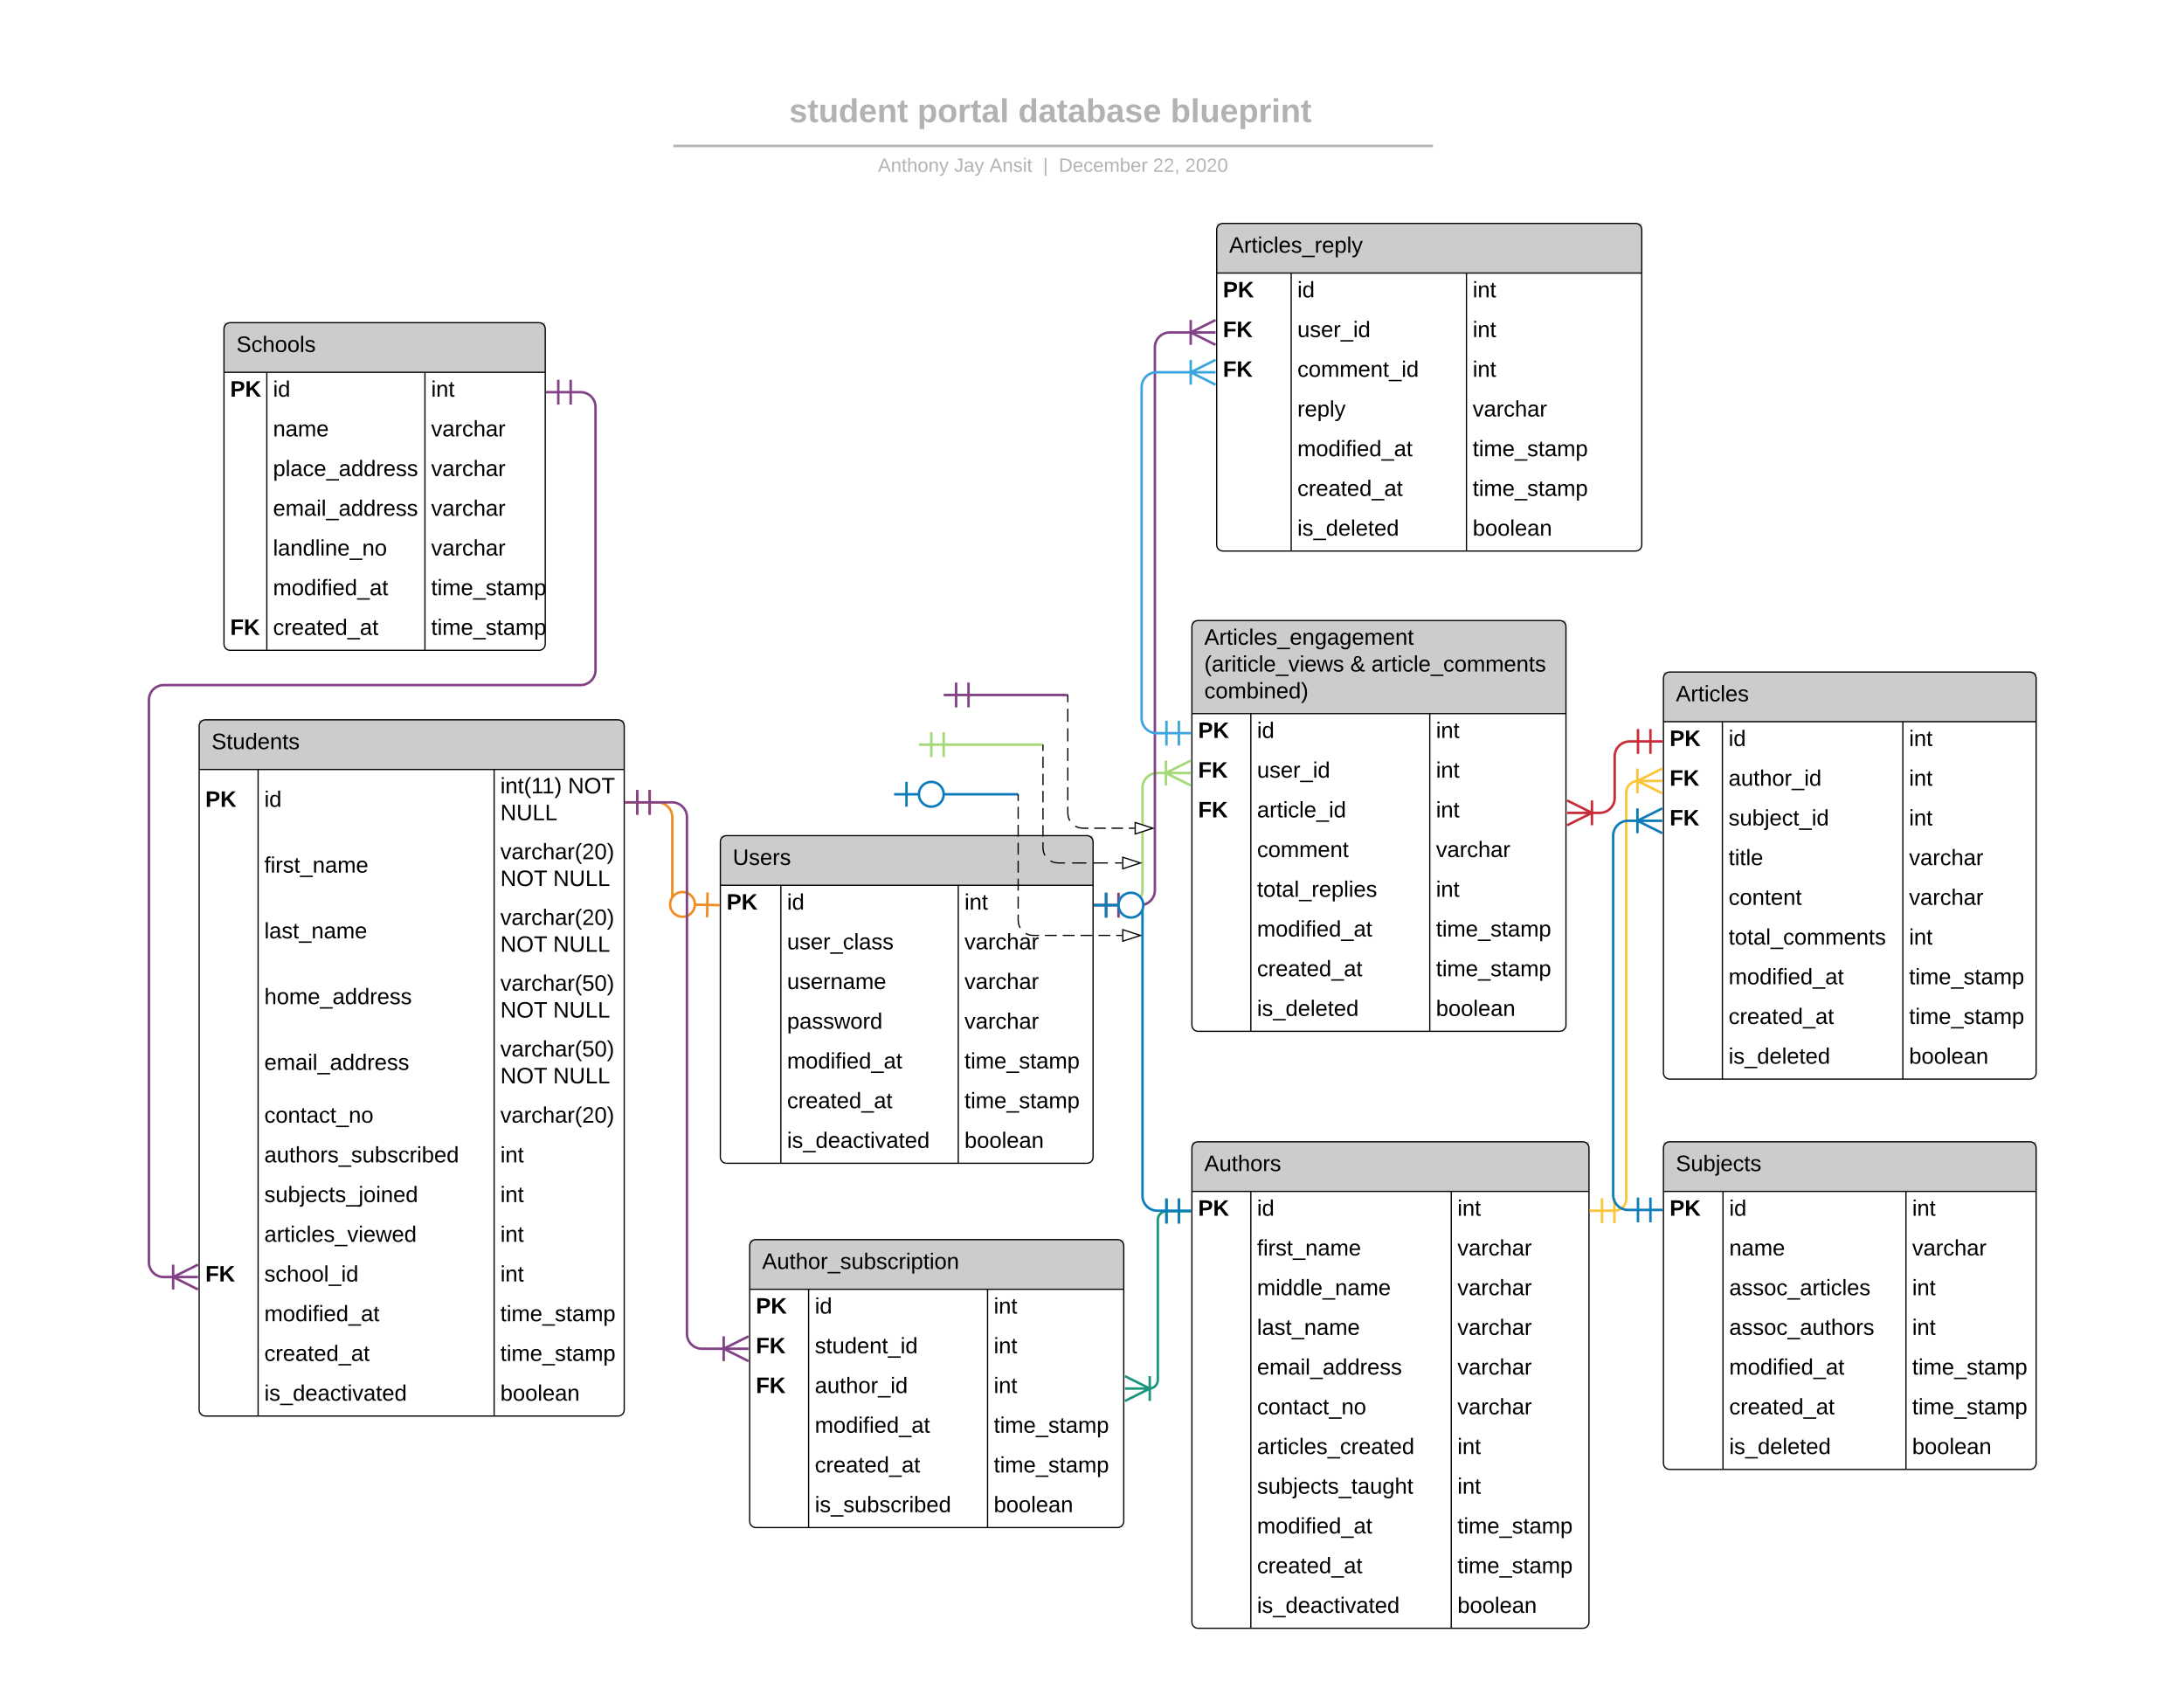 <svg xmlns="http://www.w3.org/2000/svg" xmlns:xlink="http://www.w3.org/1999/xlink" xmlns:lucid="lucid" width="1760" height="1360"><g transform="translate(0 0)" lucid:page-tab-id="0_0"><path d="M0 0h1760v1360H0z" fill="#fff"/><path d="M365.96 74c0-6.63 5.37-12 12-12h936.17c6.63 0 12 5.37 12 12v39.08c0 6.62-5.37 12-12 12H377.96c-6.63 0-12-5.38-12-12z" stroke="#000" stroke-opacity="0" stroke-width="2" fill="#fff" fill-opacity="0"/><use xlink:href="#a" transform="matrix(1,0,0,1,370.957,67) translate(264.981 31.458)"/><use xlink:href="#b" transform="matrix(1,0,0,1,370.957,67) translate(368.315 31.458)"/><use xlink:href="#c" transform="matrix(1,0,0,1,370.957,67) translate(449.574 31.458)"/><use xlink:href="#d" transform="matrix(1,0,0,1,370.957,67) translate(572.315 31.458)"/><path d="M621.1 129.87c0-6.63 5.36-12 12-12h430c6.62 0 12 5.37 12 12V140c0 6.63-5.38 12-12 12h-430c-6.64 0-12-5.37-12-12z" stroke="#000" stroke-opacity="0" stroke-width="2" fill="#fff" fill-opacity="0"/><use xlink:href="#e" transform="matrix(1,0,0,1,626.089,122.869) translate(81.441 15.569)"/><use xlink:href="#f" transform="matrix(1,0,0,1,626.089,122.869) translate(142.799 15.569)"/><use xlink:href="#g" transform="matrix(1,0,0,1,626.089,122.869) translate(171.318 15.569)"/><use xlink:href="#h" transform="matrix(1,0,0,1,626.089,122.869) translate(214.485 15.569)"/><use xlink:href="#i" transform="matrix(1,0,0,1,626.089,122.869) translate(227.145 15.569)"/><use xlink:href="#j" transform="matrix(1,0,0,1,626.089,122.869) translate(303.065 15.569)"/><use xlink:href="#k" transform="matrix(1,0,0,1,626.089,122.869) translate(328.991 15.569)"/><path d="M543.6 117.6h610.2M543.62 117.6h-1.02M1153.78 117.6h1.03" stroke="#b2b2b2" stroke-width="2" fill="none"/><path d="M960.5 505c0-2.76 2.24-5 5-5h291.46c2.76 0 5 2.24 5 5v321c0 2.76-2.24 5-5 5H965.5c-2.76 0-5-2.24-5-5z" fill="#fff"/><path d="M960.5 500h301.46v75H960.5z" fill="#ccc"/><path d="M960.5 505c0-2.76 2.24-5 5-5h291.46c2.76 0 5 2.24 5 5v321c0 2.76-2.24 5-5 5H965.5c-2.76 0-5-2.24-5-5zM960.5 575h301.46M1008 575v256M1152.2 575v256" stroke="#000" fill="none"/><use xlink:href="#l" transform="matrix(1,0,0,1,970.5,500) translate(0 19.5)"/><use xlink:href="#m" transform="matrix(1,0,0,1,970.5,500) translate(0 41.1)"/><use xlink:href="#n" transform="matrix(1,0,0,1,970.5,500) translate(117.65 41.1)"/><use xlink:href="#o" transform="matrix(1,0,0,1,970.5,500) translate(134.65 41.1)"/><use xlink:href="#p" transform="matrix(1,0,0,1,970.5,500) translate(0 62.7)"/><use xlink:href="#q" transform="matrix(1,0,0,1,965.5,577.5) translate(0 17.1)"/><use xlink:href="#r" transform="matrix(1,0,0,1,1012.988,577.5) translate(0 17.1)"/><use xlink:href="#s" transform="matrix(1,0,0,1,1157.21,577.5) translate(0 17.1)"/><use xlink:href="#t" transform="matrix(1,0,0,1,965.5,609.5) translate(0 17.1)"/><use xlink:href="#u" transform="matrix(1,0,0,1,1012.988,609.5) translate(0 17.1)"/><use xlink:href="#s" transform="matrix(1,0,0,1,1157.21,609.5) translate(0 17.1)"/><use xlink:href="#t" transform="matrix(1,0,0,1,965.5,641.5) translate(0 17.1)"/><use xlink:href="#v" transform="matrix(1,0,0,1,1012.988,641.5) translate(0 17.1)"/><use xlink:href="#s" transform="matrix(1,0,0,1,1157.21,641.5) translate(0 17.1)"/><use xlink:href="#w" transform="matrix(1,0,0,1,1012.988,673.5) translate(0 17.1)"/><use xlink:href="#x" transform="matrix(1,0,0,1,1157.21,673.5) translate(0 17.1)"/><use xlink:href="#y" transform="matrix(1,0,0,1,1012.988,705.5) translate(0 17.1)"/><use xlink:href="#s" transform="matrix(1,0,0,1,1157.21,705.5) translate(0 17.1)"/><use xlink:href="#z" transform="matrix(1,0,0,1,1012.988,737.5) translate(0 17.1)"/><use xlink:href="#A" transform="matrix(1,0,0,1,1157.21,737.5) translate(0 17.1)"/><use xlink:href="#B" transform="matrix(1,0,0,1,1012.988,769.5) translate(0 17.1)"/><use xlink:href="#A" transform="matrix(1,0,0,1,1157.21,769.5) translate(0 17.1)"/><use xlink:href="#C" transform="matrix(1,0,0,1,1012.988,801.5) translate(0 17.1)"/><use xlink:href="#D" transform="matrix(1,0,0,1,1157.21,801.5) translate(0 17.1)"/><path d="M1340.5 546.5c0-2.76 2.24-5 5-5h290.36c2.77 0 5 2.24 5 5v318c0 2.76-2.23 5-5 5H1345.5c-2.76 0-5-2.24-5-5z" fill="#fff"/><path d="M1340.5 541.5h300.36v40H1340.5z" fill="#ccc"/><path d="M1340.5 546.5c0-2.76 2.24-5 5-5h290.36c2.77 0 5 2.24 5 5v318c0 2.76-2.23 5-5 5H1345.5c-2.76 0-5-2.24-5-5zM1340.5 581.5h300.36M1388 581.5v288M1533.44 581.5v288" stroke="#000" fill="none"/><use xlink:href="#E" transform="matrix(1,0,0,1,1350.5,541.5) translate(0 23.6)"/><use xlink:href="#q" transform="matrix(1,0,0,1,1345.5,584) translate(0 17.1)"/><use xlink:href="#r" transform="matrix(1,0,0,1,1392.988,584) translate(0 17.1)"/><use xlink:href="#s" transform="matrix(1,0,0,1,1538.436,584) translate(0 17.1)"/><use xlink:href="#t" transform="matrix(1,0,0,1,1345.5,616) translate(0 17.1)"/><use xlink:href="#F" transform="matrix(1,0,0,1,1392.988,616) translate(0 17.1)"/><use xlink:href="#s" transform="matrix(1,0,0,1,1538.436,616) translate(0 17.1)"/><use xlink:href="#t" transform="matrix(1,0,0,1,1345.5,648) translate(0 17.1)"/><use xlink:href="#G" transform="matrix(1,0,0,1,1392.988,648) translate(0 17.1)"/><use xlink:href="#s" transform="matrix(1,0,0,1,1538.436,648) translate(0 17.1)"/><use xlink:href="#H" transform="matrix(1,0,0,1,1392.988,680) translate(0 17.1)"/><use xlink:href="#x" transform="matrix(1,0,0,1,1538.436,680) translate(0 17.1)"/><use xlink:href="#I" transform="matrix(1,0,0,1,1392.988,712) translate(0 17.1)"/><use xlink:href="#x" transform="matrix(1,0,0,1,1538.436,712) translate(0 17.1)"/><use xlink:href="#J" transform="matrix(1,0,0,1,1392.988,744) translate(0 17.1)"/><use xlink:href="#s" transform="matrix(1,0,0,1,1538.436,744) translate(0 17.1)"/><use xlink:href="#K" transform="matrix(1,0,0,1,1392.988,776) translate(0 17.1)"/><use xlink:href="#A" transform="matrix(1,0,0,1,1538.436,776) translate(0 17.1)"/><use xlink:href="#L" transform="matrix(1,0,0,1,1392.988,808) translate(0 17.1)"/><use xlink:href="#A" transform="matrix(1,0,0,1,1538.436,808) translate(0 17.1)"/><use xlink:href="#C" transform="matrix(1,0,0,1,1392.988,840) translate(0 17.1)"/><use xlink:href="#D" transform="matrix(1,0,0,1,1538.436,840) translate(0 17.1)"/><path d="M960.5 925c0-2.76 2.24-5 5-5h310c2.76 0 5 2.24 5 5v382c0 2.76-2.24 5-5 5h-310c-2.76 0-5-2.24-5-5z" fill="#fff"/><path d="M960.5 920h320v40h-320z" fill="#ccc"/><path d="M960.5 925c0-2.76 2.24-5 5-5h310c2.76 0 5 2.24 5 5v382c0 2.76-2.24 5-5 5h-310c-2.76 0-5-2.24-5-5zM960.5 960h320M1008 960v352M1169.5 960v352" stroke="#000" fill="none"/><use xlink:href="#M" transform="matrix(1,0,0,1,970.5,920) translate(0 23.6)"/><use xlink:href="#q" transform="matrix(1,0,0,1,965.5,962.5) translate(0 17.1)"/><use xlink:href="#r" transform="matrix(1,0,0,1,1012.988,962.5) translate(0 17.1)"/><use xlink:href="#s" transform="matrix(1,0,0,1,1174.494,962.5) translate(0 17.1)"/><use xlink:href="#N" transform="matrix(1,0,0,1,1012.988,994.5) translate(0 17.1)"/><use xlink:href="#x" transform="matrix(1,0,0,1,1174.494,994.5) translate(0 17.1)"/><use xlink:href="#O" transform="matrix(1,0,0,1,1012.988,1026.5) translate(0 17.1)"/><use xlink:href="#x" transform="matrix(1,0,0,1,1174.494,1026.5) translate(0 17.1)"/><use xlink:href="#P" transform="matrix(1,0,0,1,1012.988,1058.5) translate(0 17.1)"/><use xlink:href="#x" transform="matrix(1,0,0,1,1174.494,1058.5) translate(0 17.1)"/><use xlink:href="#Q" transform="matrix(1,0,0,1,1012.988,1090.5) translate(0 17.1)"/><use xlink:href="#x" transform="matrix(1,0,0,1,1174.494,1090.5) translate(0 17.1)"/><use xlink:href="#R" transform="matrix(1,0,0,1,1012.988,1122.5) translate(0 17.1)"/><use xlink:href="#x" transform="matrix(1,0,0,1,1174.494,1122.5) translate(0 17.1)"/><use xlink:href="#S" transform="matrix(1,0,0,1,1012.988,1154.5) translate(0 17.1)"/><use xlink:href="#s" transform="matrix(1,0,0,1,1174.494,1154.5) translate(0 17.1)"/><use xlink:href="#T" transform="matrix(1,0,0,1,1012.988,1186.5) translate(0 17.1)"/><use xlink:href="#s" transform="matrix(1,0,0,1,1174.494,1186.5) translate(0 17.1)"/><use xlink:href="#K" transform="matrix(1,0,0,1,1012.988,1218.5) translate(0 17.1)"/><use xlink:href="#A" transform="matrix(1,0,0,1,1174.494,1218.5) translate(0 17.1)"/><use xlink:href="#B" transform="matrix(1,0,0,1,1012.988,1250.5) translate(0 17.1)"/><use xlink:href="#A" transform="matrix(1,0,0,1,1174.494,1250.5) translate(0 17.1)"/><use xlink:href="#U" transform="matrix(1,0,0,1,1012.988,1282.5) translate(0 17.1)"/><use xlink:href="#D" transform="matrix(1,0,0,1,1174.494,1282.5) translate(0 17.1)"/><path d="M160.5 585c0-2.76 2.24-5 5-5h332.54c2.77 0 5 2.24 5 5v551c0 2.76-2.23 5-5 5H165.5c-2.76 0-5-2.24-5-5z" fill="#fff"/><path d="M160.5 580h342.54v40H160.5z" fill="#ccc"/><path d="M160.5 585c0-2.76 2.24-5 5-5h332.54c2.77 0 5 2.24 5 5v551c0 2.76-2.23 5-5 5H165.5c-2.76 0-5-2.24-5-5zM160.5 620h342.54M208 620v521M398.2 620v521" stroke="#000" fill="none"/><use xlink:href="#V" transform="matrix(1,0,0,1,170.5,580) translate(0 23.6)"/><use xlink:href="#q" transform="matrix(1,0,0,1,165.5,622.5) translate(0 27.6)"/><use xlink:href="#r" transform="matrix(1,0,0,1,212.988,622.5) translate(0 27.6)"/><use xlink:href="#W" transform="matrix(1,0,0,1,403.2,622.5) translate(0 16.8)"/><use xlink:href="#X" transform="matrix(1,0,0,1,403.2,622.5) translate(54.5 16.8)"/><use xlink:href="#Y" transform="matrix(1,0,0,1,403.2,622.5) translate(0 38.4)"/><use xlink:href="#N" transform="matrix(1,0,0,1,212.988,675.5) translate(0 27.6)"/><use xlink:href="#Z" transform="matrix(1,0,0,1,403.2,675.5) translate(0 16.8)"/><use xlink:href="#aa" transform="matrix(1,0,0,1,403.2,675.5) translate(0 38.4)"/><use xlink:href="#Y" transform="matrix(1,0,0,1,403.2,675.5) translate(42.55 38.4)"/><use xlink:href="#P" transform="matrix(1,0,0,1,212.988,728.5) translate(0 27.6)"/><use xlink:href="#Z" transform="matrix(1,0,0,1,403.2,728.5) translate(0 16.8)"/><use xlink:href="#aa" transform="matrix(1,0,0,1,403.2,728.5) translate(0 38.4)"/><use xlink:href="#Y" transform="matrix(1,0,0,1,403.2,728.5) translate(42.55 38.4)"/><use xlink:href="#ab" transform="matrix(1,0,0,1,212.988,781.5) translate(0 27.6)"/><use xlink:href="#ac" transform="matrix(1,0,0,1,403.2,781.5) translate(0 16.8)"/><use xlink:href="#aa" transform="matrix(1,0,0,1,403.2,781.5) translate(0 38.4)"/><use xlink:href="#Y" transform="matrix(1,0,0,1,403.2,781.5) translate(42.55 38.4)"/><use xlink:href="#ad" transform="matrix(1,0,0,1,212.988,834.5) translate(0 27.6)"/><use xlink:href="#ac" transform="matrix(1,0,0,1,403.2,834.5) translate(0 16.8)"/><use xlink:href="#aa" transform="matrix(1,0,0,1,403.2,834.5) translate(0 38.4)"/><use xlink:href="#Y" transform="matrix(1,0,0,1,403.2,834.5) translate(42.55 38.4)"/><use xlink:href="#ae" transform="matrix(1,0,0,1,212.988,887.5) translate(0 17.1)"/><use xlink:href="#af" transform="matrix(1,0,0,1,403.2,887.5) translate(0 17.1)"/><use xlink:href="#ag" transform="matrix(1,0,0,1,212.988,919.5) translate(0 17.1)"/><use xlink:href="#s" transform="matrix(1,0,0,1,403.2,919.5) translate(0 17.1)"/><use xlink:href="#ah" transform="matrix(1,0,0,1,212.988,951.5) translate(0 17.1)"/><use xlink:href="#s" transform="matrix(1,0,0,1,403.2,951.5) translate(0 17.1)"/><use xlink:href="#ai" transform="matrix(1,0,0,1,212.988,983.5) translate(0 17.1)"/><use xlink:href="#s" transform="matrix(1,0,0,1,403.2,983.5) translate(0 17.1)"/><use xlink:href="#t" transform="matrix(1,0,0,1,165.5,1015.5) translate(0 17.1)"/><use xlink:href="#aj" transform="matrix(1,0,0,1,212.988,1015.5) translate(0 17.1)"/><use xlink:href="#s" transform="matrix(1,0,0,1,403.2,1015.5) translate(0 17.1)"/><use xlink:href="#K" transform="matrix(1,0,0,1,212.988,1047.5) translate(0 17.1)"/><use xlink:href="#A" transform="matrix(1,0,0,1,403.2,1047.5) translate(0 17.1)"/><use xlink:href="#ak" transform="matrix(1,0,0,1,212.988,1079.5) translate(0 17.1)"/><use xlink:href="#al" transform="matrix(1,0,0,1,403.2,1079.5) translate(0 17.1)"/><use xlink:href="#am" transform="matrix(1,0,0,1,212.988,1111.5) translate(0 17.1)"/><use xlink:href="#D" transform="matrix(1,0,0,1,403.2,1111.5) translate(0 17.1)"/><path d="M180.5 265c0-2.76 2.24-5 5-5h248.9c2.77 0 5 2.24 5 5v254c0 2.76-2.23 5-5 5H185.5c-2.76 0-5-2.24-5-5z" fill="#fff"/><path d="M180.5 260h258.9v40H180.5z" fill="#ccc"/><path d="M180.5 265c0-2.76 2.24-5 5-5h248.9c2.77 0 5 2.24 5 5v254c0 2.76-2.23 5-5 5H185.5c-2.76 0-5-2.24-5-5zM180.5 300h258.9M215.02 300v224M342.44 300v224" stroke="#000" fill="none"/><use xlink:href="#an" transform="matrix(1,0,0,1,190.5,260) translate(0 23.6)"/><use xlink:href="#q" transform="matrix(1,0,0,1,185.5,302.5) translate(0 17.1)"/><use xlink:href="#r" transform="matrix(1,0,0,1,220.02,302.5) translate(0 17.1)"/><use xlink:href="#s" transform="matrix(1,0,0,1,347.442,302.5) translate(0 17.1)"/><use xlink:href="#ao" transform="matrix(1,0,0,1,220.02,334.5) translate(0 17.1)"/><use xlink:href="#x" transform="matrix(1,0,0,1,347.442,334.5) translate(0 17.1)"/><use xlink:href="#ap" transform="matrix(1,0,0,1,220.02,366.5) translate(0 17.1)"/><use xlink:href="#x" transform="matrix(1,0,0,1,347.442,366.5) translate(0 17.1)"/><use xlink:href="#Q" transform="matrix(1,0,0,1,220.02,398.5) translate(0 17.1)"/><use xlink:href="#x" transform="matrix(1,0,0,1,347.442,398.5) translate(0 17.1)"/><use xlink:href="#aq" transform="matrix(1,0,0,1,220.02,430.5) translate(0 17.1)"/><use xlink:href="#x" transform="matrix(1,0,0,1,347.442,430.5) translate(0 17.1)"/><use xlink:href="#z" transform="matrix(1,0,0,1,220.02,462.5) translate(0 17.1)"/><use xlink:href="#A" transform="matrix(1,0,0,1,347.442,462.5) translate(0 17.1)"/><use xlink:href="#t" transform="matrix(1,0,0,1,185.5,494.5) translate(0 17.1)"/><use xlink:href="#B" transform="matrix(1,0,0,1,220.02,494.5) translate(0 17.1)"/><use xlink:href="#A" transform="matrix(1,0,0,1,347.442,494.5) translate(0 17.1)"/><path d="M580.5 678.33c0-2.77 2.24-5 5-5h290.36c2.77 0 5 2.23 5 5v254c0 2.76-2.23 5-5 5H585.5c-2.76 0-5-2.24-5-5z" fill="#fff"/><path d="M580.5 673.33h300.36v40H580.5z" fill="#ccc"/><path d="M580.5 678.33c0-2.77 2.24-5 5-5h290.36c2.77 0 5 2.23 5 5v254c0 2.76-2.23 5-5 5H585.5c-2.76 0-5-2.24-5-5zM580.5 713.33h300.36M629.26 713.33v224M772.23 713.33v224" stroke="#000" fill="none"/><use xlink:href="#ar" transform="matrix(1,0,0,1,590.5,673.325) translate(0 23.6)"/><use xlink:href="#as" transform="matrix(1,0,0,1,585.5,715.825) translate(0 17.1)"/><use xlink:href="#r" transform="matrix(1,0,0,1,634.259,715.825) translate(0 17.1)"/><use xlink:href="#s" transform="matrix(1,0,0,1,777.231,715.825) translate(0 17.1)"/><use xlink:href="#at" transform="matrix(1,0,0,1,634.259,747.825) translate(0 17.1)"/><use xlink:href="#x" transform="matrix(1,0,0,1,777.231,747.825) translate(0 17.1)"/><use xlink:href="#au" transform="matrix(1,0,0,1,634.259,779.825) translate(0 17.1)"/><use xlink:href="#x" transform="matrix(1,0,0,1,777.231,779.825) translate(0 17.1)"/><use xlink:href="#av" transform="matrix(1,0,0,1,634.259,811.825) translate(0 17.1)"/><use xlink:href="#x" transform="matrix(1,0,0,1,777.231,811.825) translate(0 17.1)"/><use xlink:href="#K" transform="matrix(1,0,0,1,634.259,843.825) translate(0 17.1)"/><use xlink:href="#A" transform="matrix(1,0,0,1,777.231,843.825) translate(0 17.1)"/><use xlink:href="#ak" transform="matrix(1,0,0,1,634.259,875.825) translate(0 17.1)"/><use xlink:href="#A" transform="matrix(1,0,0,1,777.231,875.825) translate(0 17.1)"/><use xlink:href="#am" transform="matrix(1,0,0,1,634.259,907.825) translate(0 17.1)"/><use xlink:href="#D" transform="matrix(1,0,0,1,777.231,907.825) translate(0 17.1)"/><path d="M980.5 185c0-2.76 2.24-5 5-5h332.54c2.77 0 5 2.24 5 5v254c0 2.76-2.23 5-5 5H985.5c-2.76 0-5-2.24-5-5z" fill="#fff"/><path d="M980.5 180h342.54v40H980.5z" fill="#ccc"/><path d="M980.5 185c0-2.76 2.24-5 5-5h332.54c2.77 0 5 2.24 5 5v254c0 2.76-2.23 5-5 5H985.5c-2.76 0-5-2.24-5-5zM980.5 220h342.54M1040.5 220v224M1181.77 220v224" stroke="#000" fill="none"/><use xlink:href="#aw" transform="matrix(1,0,0,1,990.5,180) translate(0 23.6)"/><use xlink:href="#q" transform="matrix(1,0,0,1,985.5,222.5) translate(0 17.1)"/><use xlink:href="#r" transform="matrix(1,0,0,1,1045.5,222.5) translate(0 17.1)"/><use xlink:href="#s" transform="matrix(1,0,0,1,1186.772,222.5) translate(0 17.1)"/><use xlink:href="#t" transform="matrix(1,0,0,1,985.5,254.5) translate(0 17.1)"/><use xlink:href="#u" transform="matrix(1,0,0,1,1045.5,254.5) translate(0 17.1)"/><use xlink:href="#s" transform="matrix(1,0,0,1,1186.772,254.5) translate(0 17.1)"/><use xlink:href="#t" transform="matrix(1,0,0,1,985.5,286.5) translate(0 17.1)"/><use xlink:href="#ax" transform="matrix(1,0,0,1,1045.5,286.5) translate(0 17.1)"/><use xlink:href="#s" transform="matrix(1,0,0,1,1186.772,286.5) translate(0 17.1)"/><use xlink:href="#ay" transform="matrix(1,0,0,1,1045.5,318.5) translate(0 17.1)"/><use xlink:href="#x" transform="matrix(1,0,0,1,1186.772,318.5) translate(0 17.1)"/><use xlink:href="#z" transform="matrix(1,0,0,1,1045.5,350.5) translate(0 17.1)"/><use xlink:href="#A" transform="matrix(1,0,0,1,1186.772,350.5) translate(0 17.1)"/><use xlink:href="#B" transform="matrix(1,0,0,1,1045.5,382.5) translate(0 17.1)"/><use xlink:href="#A" transform="matrix(1,0,0,1,1186.772,382.5) translate(0 17.1)"/><use xlink:href="#C" transform="matrix(1,0,0,1,1045.5,414.5) translate(0 17.1)"/><use xlink:href="#D" transform="matrix(1,0,0,1,1186.772,414.5) translate(0 17.1)"/><path d="M604.13 1003.84c0-2.76 2.24-5 5-5H900.6c2.75 0 5 2.24 5 5v222c0 2.76-2.25 5-5 5H609.12c-2.76 0-5-2.24-5-5z" fill="#fff"/><path d="M604.13 998.84H905.6v40H604.12z" fill="#ccc"/><path d="M604.13 1003.84c0-2.76 2.24-5 5-5H900.6c2.75 0 5 2.24 5 5v222c0 2.76-2.25 5-5 5H609.12c-2.76 0-5-2.24-5-5zM604.13 1038.84H905.6M651.62 1038.84v192M795.84 1038.84v192" stroke="#000" fill="none"/><use xlink:href="#az" transform="matrix(1,0,0,1,614.133,998.838) translate(0 23.6)"/><use xlink:href="#q" transform="matrix(1,0,0,1,609.133,1041.338) translate(0 17.1)"/><use xlink:href="#r" transform="matrix(1,0,0,1,656.622,1041.338) translate(0 17.1)"/><use xlink:href="#s" transform="matrix(1,0,0,1,800.844,1041.338) translate(0 17.1)"/><use xlink:href="#t" transform="matrix(1,0,0,1,609.133,1073.338) translate(0 17.1)"/><use xlink:href="#aA" transform="matrix(1,0,0,1,656.622,1073.338) translate(0 17.1)"/><use xlink:href="#s" transform="matrix(1,0,0,1,800.844,1073.338) translate(0 17.1)"/><use xlink:href="#t" transform="matrix(1,0,0,1,609.133,1105.338) translate(0 17.1)"/><use xlink:href="#aB" transform="matrix(1,0,0,1,656.622,1105.338) translate(0 17.1)"/><use xlink:href="#s" transform="matrix(1,0,0,1,800.844,1105.338) translate(0 17.1)"/><use xlink:href="#z" transform="matrix(1,0,0,1,656.622,1137.338) translate(0 17.1)"/><use xlink:href="#A" transform="matrix(1,0,0,1,800.844,1137.338) translate(0 17.1)"/><use xlink:href="#B" transform="matrix(1,0,0,1,656.622,1169.338) translate(0 17.1)"/><use xlink:href="#A" transform="matrix(1,0,0,1,800.844,1169.338) translate(0 17.1)"/><use xlink:href="#aC" transform="matrix(1,0,0,1,656.622,1201.338) translate(0 17.1)"/><use xlink:href="#D" transform="matrix(1,0,0,1,800.844,1201.338) translate(0 17.1)"/><path d="M459.9 316h8c6.64 0 12 5.37 12 12v212c0 6.63-5.36 12-12 12H132c-6.63 0-12 5.37-12 12v453c0 6.63 5.37 12 12 12h8" stroke="#834187" stroke-width="2" fill="none"/><path d="M449.9 326v-20M439.9 316h20M459.9 326v-20M159.55 1039l-20-10 20-10M159.55 1029h-20M139.55 1019v20" stroke="#834187" stroke-width="2" fill="#fff"/><path d="M523.54 646.5h6.23c6.63 0 12 5.37 12 12v70.05" stroke="#ef8d22" stroke-width="2" fill="none"/><path d="M513.54 656.5v-20M503.54 646.5h20M523.54 656.5v-20M570.2 719.13l-.4 20M580 729.33l-20-.4M560 728.72c0 5.52-4.47 10-10 10-5.52 0-10-4.48-10-10s4.48-10 10-10c5.53 0 10 4.48 10 10" stroke="#ef8d22" stroke-width="2" fill="#fff"/><path d="M901.36 729.33h7.32c6.63 0 12-5.38 12-12v-82.47c0-6.63 5.37-12 12-12H940" stroke="#a3d977" stroke-width="2" fill="none"/><path d="M891.36 739.33v-20M881.36 729.33h20M901.36 739.33v-20M959.55 632.86l-20-10 20-10M959.55 622.86h-20M939.55 612.86v20" stroke="#a3d977" stroke-width="2" fill="#fff"/><path d="M1282.46 654.97h6.77c6.63 0 12-5.38 12-12v-33.55c0-6.63 5.37-12 12-12h6.77" stroke="#c92d39" stroke-width="2" fill="none"/><path d="M1262.9 644.97l20 10-20 10M1262.9 654.97h20M1282.9 664.97v-20M1330 587.42v20M1340 597.42h-20M1320 587.42v20" stroke="#c92d39" stroke-width="2" fill="#fff"/><path d="M960 267.87h-17.32c-6.63 0-12 5.37-12 12v437.46c0 6.62-5.37 12-12 12h-17.32" stroke="#834187" stroke-width="2" fill="none"/><path d="M979.55 277.87l-20-10 20-10M979.55 267.87h-20M959.55 257.87v20M891.36 739.33v-20M881.36 729.33h20M901.36 739.33v-20" stroke="#834187" stroke-width="2" fill="#fff"/><path d="M960 299.96h-28c-6.63 0-12 5.38-12 12v266.8c0 6.62 5.37 12 12 12h8" stroke="#3aa6dd" stroke-width="2" fill="none"/><path d="M979.55 309.96l-20-10 20-10M979.55 299.96h-20M959.55 289.96v20M950 580.75v20M960 590.75h-20M940 580.75v20" stroke="#3aa6dd" stroke-width="2" fill="#fff"/><path d="M583.63 1086.75H565.6c-6.64 0-12-5.38-12-12V658.5c0-6.63-5.38-12-12-12h-18.06" stroke="#834187" stroke-width="2" fill="none"/><path d="M603.2 1096.75l-20-10 20-10M603.2 1086.75h-20M583.2 1076.75v20M513.54 656.5v-20M503.54 646.5h20M523.54 656.5v-20" stroke="#834187" stroke-width="2" fill="#fff"/><path d="M926.1 1118.85c3.83 0 6.94-3.1 6.94-6.95V982.96c0-3.85 3.12-6.96 6.96-6.96" stroke="#19967d" stroke-width="2" fill="none"/><path d="M906.54 1108.85l20 10-20 10M906.54 1118.85h20M926.54 1128.85v-20M950 966v20M960 976h-20M940 966v20" stroke="#19967d" stroke-width="2" fill="#fff"/><path d="M1340.5 925c0-2.76 2.24-5 5-5h290.36c2.77 0 5 2.24 5 5v254c0 2.76-2.23 5-5 5H1345.5c-2.76 0-5-2.24-5-5z" fill="#fff"/><path d="M1340.5 920h300.36v40H1340.5z" fill="#ccc"/><path d="M1340.5 925c0-2.76 2.24-5 5-5h290.36c2.77 0 5 2.24 5 5v254c0 2.76-2.23 5-5 5H1345.5c-2.76 0-5-2.24-5-5zM1340.5 960h300.36M1388.5 960v224M1535.94 960v224" stroke="#000" fill="none"/><use xlink:href="#aD" transform="matrix(1,0,0,1,1350.5,920) translate(0 23.6)"/><use xlink:href="#q" transform="matrix(1,0,0,1,1345.5,962.5) translate(0 17.1)"/><use xlink:href="#r" transform="matrix(1,0,0,1,1393.5,962.5) translate(0 17.1)"/><use xlink:href="#s" transform="matrix(1,0,0,1,1540.937,962.5) translate(0 17.1)"/><use xlink:href="#ao" transform="matrix(1,0,0,1,1393.5,994.5) translate(0 17.1)"/><use xlink:href="#x" transform="matrix(1,0,0,1,1540.937,994.5) translate(0 17.1)"/><use xlink:href="#aE" transform="matrix(1,0,0,1,1393.5,1026.5) translate(0 17.1)"/><use xlink:href="#s" transform="matrix(1,0,0,1,1540.937,1026.5) translate(0 17.1)"/><use xlink:href="#aF" transform="matrix(1,0,0,1,1393.5,1058.5) translate(0 17.1)"/><use xlink:href="#s" transform="matrix(1,0,0,1,1540.937,1058.5) translate(0 17.1)"/><use xlink:href="#z" transform="matrix(1,0,0,1,1393.5,1090.5) translate(0 17.1)"/><use xlink:href="#A" transform="matrix(1,0,0,1,1540.937,1090.5) translate(0 17.1)"/><use xlink:href="#B" transform="matrix(1,0,0,1,1393.5,1122.5) translate(0 17.1)"/><use xlink:href="#A" transform="matrix(1,0,0,1,1540.937,1122.5) translate(0 17.1)"/><use xlink:href="#C" transform="matrix(1,0,0,1,1393.5,1154.5) translate(0 17.1)"/><use xlink:href="#D" transform="matrix(1,0,0,1,1540.937,1154.5) translate(0 17.1)"/><path d="M1320 629.25c-5.25 0-9.5 4.25-9.5 9.5v327.3c0 5.26-4.25 9.5-9.5 9.5" stroke="#fcc438" stroke-width="2" fill="none"/><path d="M1339.55 639.25l-20-10 20-10M1339.55 629.25h-20M1319.55 619.25v20M1291 985.56v-20M1281 975.56h20M1301 985.56v-20" stroke="#fcc438" stroke-width="2" fill="#fff"/><path d="M1320 661.35h-8c-6.63 0-12 5.38-12 12v289.58c0 6.63 5.37 12 12 12h8" stroke="#0c7cba" stroke-width="2" fill="none"/><path d="M1339.55 671.35l-20-10 20-10M1339.55 661.35h-20M1319.55 651.35v20M1330 964.93v20M1340 974.93h-20M1320 964.93v20" stroke="#0c7cba" stroke-width="2" fill="#fff"/><path d="M920.36 729.33c.18 0 .32.14.32.3v233.93c0 6.63 5.37 12 12 12H940" stroke="#0c7cba" stroke-width="2" fill="none"/><path d="M891.36 739.33v-20M881.36 729.33h20M921.36 729.33c0 5.52-4.47 10-10 10-5.52 0-10-4.48-10-10 0-5.53 4.48-10 10-10 5.53 0 10 4.47 10 10M950 965.56v20M960 975.56h-20M940 965.56v20" stroke="#0c7cba" stroke-width="2" fill="#fff"/><path d="M780.5 560h79" stroke="#834187" stroke-width="2" fill="none"/><path d="M770.5 570v-20M760.5 560h20M780.5 570v-20" stroke="#834187" stroke-width="2" fill="#fff"/><path d="M859.47 560h1.03" stroke="#834187" stroke-width="2" fill="none"/><path d="M760.5 600h79" stroke="#a3d977" stroke-width="2" fill="none"/><path d="M750.5 610v-20M740.5 600h20M760.5 610v-20" stroke="#a3d977" stroke-width="2" fill="#fff"/><path d="M839.47 600h1.03" stroke="#a3d977" stroke-width="2" fill="none"/><path d="M759.5 640h60" stroke="#0c7cba" stroke-width="2" fill="none"/><path d="M730.5 650v-20M720.5 640h20M760.5 640c0 5.52-4.48 10-10 10s-10-4.48-10-10 4.48-10 10-10 10 4.48 10 10" stroke="#0c7cba" stroke-width="2" fill="#fff"/><path d="M819.47 640h1.03" stroke="#0c7cba" stroke-width="2" fill="none"/><path d="M860.5 560.5v5.27m0 5.27v10.54m0 5.27v10.54m0 5.26v10.54m0 5.27V629m0 5.28v10.54m0 5.27v5.26l.4 3.1 1.2 2.9m4.4 4.4l2.9 1.2 3.1.4h4.64m4.65 0h9.28m4.64 0h9.3m4.63 0h4.65M860.5 560.5v-.5" stroke="#000" fill="none"/><path d="M929.06 667.36L914.8 672v-9.28z" stroke="#000" fill="#fff"/><path d="M840.5 600.5v4.6m0 4.6v9.2m0 4.6v9.22m0 4.6v9.2m0 4.6v9.22m0 4.6v9.2m0 4.6v4.6l.4 3.13 1.2 2.87m4.4 4.4l2.9 1.2 3.1.4h5.76m5.75 0h11.52m5.76 0h11.5m5.76 0h5.76M840.5 600.5v-.5" stroke="#000" fill="none"/><path d="M919.06 695.35L904.8 700v-9.28z" stroke="#000" fill="#fff"/><path d="M820.5 640.5v4.82m0 4.82v9.64m0 4.83v9.65m0 4.82v9.64m0 4.83v9.64m0 4.82v9.64m0 4.82v9.64m0 4.82v4.82l.4 3.12 1.2 2.87m4.4 4.4l2.9 1.2 3.1.4h4.8m4.77 0h9.58m4.78 0H866m4.8 0h9.57m4.78 0h9.57m4.8 0h4.78M820.5 640.5v-.5" stroke="#000" fill="none"/><path d="M919.06 753.74l-14.26 4.64v-9.27z" stroke="#000" fill="#fff"/><defs><path fill="#b2b2b2" d="M137-138c1-29-70-34-71-4 15 46 118 7 119 86 1 83-164 76-172 9l43-7c4 19 20 25 44 25 33 8 57-30 24-41C81-84 22-81 20-136c-2-80 154-74 161-7" id="aG"/><path fill="#b2b2b2" d="M115-3C79 11 28 4 28-45v-112H4v-33h27l15-45h31v45h36v33H77v99c-1 23 16 31 38 25v30" id="aH"/><path fill="#b2b2b2" d="M85 4C-2 5 27-109 22-190h50c7 57-23 150 33 157 60-5 35-97 40-157h50l1 190h-47c-2-12 1-28-3-38-12 25-28 42-61 42" id="aI"/><path fill="#b2b2b2" d="M88-194c31-1 46 15 58 34l-1-101h50l1 261h-48c-2-10 0-23-3-31C134-8 116 4 84 4 32 4 16-41 15-95c0-56 19-97 73-99zm17 164c33 0 40-30 41-66 1-37-9-64-41-64s-38 30-39 65c0 43 13 65 39 65" id="aJ"/><path fill="#b2b2b2" d="M185-48c-13 30-37 53-82 52C43 2 14-33 14-96s30-98 90-98c62 0 83 45 84 108H66c0 31 8 55 39 56 18 0 30-7 34-22zm-45-69c5-46-57-63-70-21-2 6-4 13-4 21h74" id="aK"/><path fill="#b2b2b2" d="M135-194c87-1 58 113 63 194h-50c-7-57 23-157-34-157-59 0-34 97-39 157H25l-1-190h47c2 12-1 28 3 38 12-26 28-41 61-42" id="aL"/><g id="a"><use transform="matrix(0.074,0,0,0.074,0,0)" xlink:href="#aG"/><use transform="matrix(0.074,0,0,0.074,14.815,0)" xlink:href="#aH"/><use transform="matrix(0.074,0,0,0.074,23.63,0)" xlink:href="#aI"/><use transform="matrix(0.074,0,0,0.074,39.852,0)" xlink:href="#aJ"/><use transform="matrix(0.074,0,0,0.074,56.074,0)" xlink:href="#aK"/><use transform="matrix(0.074,0,0,0.074,70.889,0)" xlink:href="#aL"/><use transform="matrix(0.074,0,0,0.074,87.111,0)" xlink:href="#aH"/></g><path fill="#b2b2b2" d="M135-194c53 0 70 44 70 98 0 56-19 98-73 100-31 1-45-17-59-34 3 33 2 69 2 105H25l-1-265h48c2 10 0 23 3 31 11-24 29-35 60-35zM114-30c33 0 39-31 40-66 0-38-9-64-40-64-56 0-55 130 0 130" id="aM"/><path fill="#b2b2b2" d="M110-194c64 0 96 36 96 99 0 64-35 99-97 99-61 0-95-36-95-99 0-62 34-99 96-99zm-1 164c35 0 45-28 45-65 0-40-10-65-43-65-34 0-45 26-45 65 0 36 10 65 43 65" id="aN"/><path fill="#b2b2b2" d="M135-150c-39-12-60 13-60 57V0H25l-1-190h47c2 13-1 29 3 40 6-28 27-53 61-41v41" id="aO"/><path fill="#b2b2b2" d="M133-34C117-15 103 5 69 4 32 3 11-16 11-54c-1-60 55-63 116-61 1-26-3-47-28-47-18 1-26 9-28 27l-52-2c7-38 36-58 82-57s74 22 75 68l1 82c-1 14 12 18 25 15v27c-30 8-71 5-69-32zm-48 3c29 0 43-24 42-57-32 0-66-3-65 30 0 17 8 27 23 27" id="aP"/><path fill="#b2b2b2" d="M25 0v-261h50V0H25" id="aQ"/><g id="b"><use transform="matrix(0.074,0,0,0.074,0,0)" xlink:href="#aM"/><use transform="matrix(0.074,0,0,0.074,16.222,0)" xlink:href="#aN"/><use transform="matrix(0.074,0,0,0.074,32.444,0)" xlink:href="#aO"/><use transform="matrix(0.074,0,0,0.074,42.815,0)" xlink:href="#aH"/><use transform="matrix(0.074,0,0,0.074,51.63,0)" xlink:href="#aP"/><use transform="matrix(0.074,0,0,0.074,66.444,0)" xlink:href="#aQ"/></g><path fill="#b2b2b2" d="M135-194c52 0 70 43 70 98 0 56-19 99-73 100-30 1-46-15-58-35L72 0H24l1-261h50v104c11-23 29-37 60-37zM114-30c31 0 40-27 40-66 0-37-7-63-39-63s-41 28-41 65c0 36 8 64 40 64" id="aR"/><g id="c"><use transform="matrix(0.074,0,0,0.074,0,0)" xlink:href="#aJ"/><use transform="matrix(0.074,0,0,0.074,16.222,0)" xlink:href="#aP"/><use transform="matrix(0.074,0,0,0.074,31.037,0)" xlink:href="#aH"/><use transform="matrix(0.074,0,0,0.074,39.852,0)" xlink:href="#aP"/><use transform="matrix(0.074,0,0,0.074,54.667,0)" xlink:href="#aR"/><use transform="matrix(0.074,0,0,0.074,70.889,0)" xlink:href="#aP"/><use transform="matrix(0.074,0,0,0.074,85.704,0)" xlink:href="#aG"/><use transform="matrix(0.074,0,0,0.074,100.519,0)" xlink:href="#aK"/></g><path fill="#b2b2b2" d="M25-224v-37h50v37H25zM25 0v-190h50V0H25" id="aS"/><g id="d"><use transform="matrix(0.074,0,0,0.074,0,0)" xlink:href="#aR"/><use transform="matrix(0.074,0,0,0.074,16.222,0)" xlink:href="#aQ"/><use transform="matrix(0.074,0,0,0.074,23.63,0)" xlink:href="#aI"/><use transform="matrix(0.074,0,0,0.074,39.852,0)" xlink:href="#aK"/><use transform="matrix(0.074,0,0,0.074,54.667,0)" xlink:href="#aM"/><use transform="matrix(0.074,0,0,0.074,70.889,0)" xlink:href="#aO"/><use transform="matrix(0.074,0,0,0.074,81.259,0)" xlink:href="#aS"/><use transform="matrix(0.074,0,0,0.074,88.667,0)" xlink:href="#aL"/><use transform="matrix(0.074,0,0,0.074,104.889,0)" xlink:href="#aH"/></g><path fill="#b2b2b2" d="M205 0l-28-72H64L36 0H1l101-248h38L239 0h-34zm-38-99l-47-123c-12 45-31 82-46 123h93" id="aT"/><path fill="#b2b2b2" d="M117-194c89-4 53 116 60 194h-32v-121c0-31-8-49-39-48C34-167 62-67 57 0H25l-1-190h30c1 10-1 24 2 32 11-22 29-35 61-36" id="aU"/><path fill="#b2b2b2" d="M59-47c-2 24 18 29 38 22v24C64 9 27 4 27-40v-127H5v-23h24l9-43h21v43h35v23H59v120" id="aV"/><path fill="#b2b2b2" d="M106-169C34-169 62-67 57 0H25v-261h32l-1 103c12-21 28-36 61-36 89 0 53 116 60 194h-32v-121c2-32-8-49-39-48" id="aW"/><path fill="#b2b2b2" d="M100-194c62-1 85 37 85 99 1 63-27 99-86 99S16-35 15-95c0-66 28-99 85-99zM99-20c44 1 53-31 53-75 0-43-8-75-51-75s-53 32-53 75 10 74 51 75" id="aX"/><path fill="#b2b2b2" d="M179-190L93 31C79 59 56 82 12 73V49c39 6 53-20 64-50L1-190h34L92-34l54-156h33" id="aY"/><g id="e"><use transform="matrix(0.043,0,0,0.043,0,0)" xlink:href="#aT"/><use transform="matrix(0.043,0,0,0.043,10.37,0)" xlink:href="#aU"/><use transform="matrix(0.043,0,0,0.043,19.012,0)" xlink:href="#aV"/><use transform="matrix(0.043,0,0,0.043,23.333,0)" xlink:href="#aW"/><use transform="matrix(0.043,0,0,0.043,31.975,0)" xlink:href="#aX"/><use transform="matrix(0.043,0,0,0.043,40.617,0)" xlink:href="#aU"/><use transform="matrix(0.043,0,0,0.043,49.259,0)" xlink:href="#aY"/></g><path fill="#b2b2b2" d="M153-248C145-148 188 4 80 4 36 3 13-21 6-62l32-5c4 25 16 42 43 43 27 0 39-20 39-49v-147H72v-28h81" id="aZ"/><path fill="#b2b2b2" d="M141-36C126-15 110 5 73 4 37 3 15-17 15-53c-1-64 63-63 125-63 3-35-9-54-41-54-24 1-41 7-42 31l-33-3c5-37 33-52 76-52 45 0 72 20 72 64v82c-1 20 7 32 28 27v20c-31 9-61-2-59-35zM48-53c0 20 12 33 32 33 41-3 63-29 60-74-43 2-92-5-92 41" id="ba"/><g id="f"><use transform="matrix(0.043,0,0,0.043,0,0)" xlink:href="#aZ"/><use transform="matrix(0.043,0,0,0.043,7.778,0)" xlink:href="#ba"/><use transform="matrix(0.043,0,0,0.043,16.42,0)" xlink:href="#aY"/></g><path fill="#b2b2b2" d="M135-143c-3-34-86-38-87 0 15 53 115 12 119 90S17 21 10-45l28-5c4 36 97 45 98 0-10-56-113-15-118-90-4-57 82-63 122-42 12 7 21 19 24 35" id="bb"/><path fill="#b2b2b2" d="M24-231v-30h32v30H24zM24 0v-190h32V0H24" id="bc"/><g id="g"><use transform="matrix(0.043,0,0,0.043,0,0)" xlink:href="#aT"/><use transform="matrix(0.043,0,0,0.043,10.37,0)" xlink:href="#aU"/><use transform="matrix(0.043,0,0,0.043,19.012,0)" xlink:href="#bb"/><use transform="matrix(0.043,0,0,0.043,26.79,0)" xlink:href="#bc"/><use transform="matrix(0.043,0,0,0.043,30.204,0)" xlink:href="#aV"/></g><path fill="#b2b2b2" d="M32 76v-337h29V76H32" id="bd"/><use transform="matrix(0.043,0,0,0.043,0,0)" xlink:href="#bd" id="h"/><path fill="#b2b2b2" d="M30-248c118-7 216 8 213 122C240-48 200 0 122 0H30v-248zM63-27c89 8 146-16 146-99s-60-101-146-95v194" id="be"/><path fill="#b2b2b2" d="M100-194c63 0 86 42 84 106H49c0 40 14 67 53 68 26 1 43-12 49-29l28 8c-11 28-37 45-77 45C44 4 14-33 15-96c1-61 26-98 85-98zm52 81c6-60-76-77-97-28-3 7-6 17-6 28h103" id="bf"/><path fill="#b2b2b2" d="M96-169c-40 0-48 33-48 73s9 75 48 75c24 0 41-14 43-38l32 2c-6 37-31 61-74 61-59 0-76-41-82-99-10-93 101-131 147-64 4 7 5 14 7 22l-32 3c-4-21-16-35-41-35" id="bg"/><path fill="#b2b2b2" d="M210-169c-67 3-38 105-44 169h-31v-121c0-29-5-50-35-48C34-165 62-65 56 0H25l-1-190h30c1 10-1 24 2 32 10-44 99-50 107 0 11-21 27-35 58-36 85-2 47 119 55 194h-31v-121c0-29-5-49-35-48" id="bh"/><path fill="#b2b2b2" d="M115-194c53 0 69 39 70 98 0 66-23 100-70 100C84 3 66-7 56-30L54 0H23l1-261h32v101c10-23 28-34 59-34zm-8 174c40 0 45-34 45-75 0-40-5-75-45-74-42 0-51 32-51 76 0 43 10 73 51 73" id="bi"/><path fill="#b2b2b2" d="M114-163C36-179 61-72 57 0H25l-1-190h30c1 12-1 29 2 39 6-27 23-49 58-41v29" id="bj"/><g id="i"><use transform="matrix(0.043,0,0,0.043,0,0)" xlink:href="#be"/><use transform="matrix(0.043,0,0,0.043,11.191,0)" xlink:href="#bf"/><use transform="matrix(0.043,0,0,0.043,19.833,0)" xlink:href="#bg"/><use transform="matrix(0.043,0,0,0.043,27.611,0)" xlink:href="#bf"/><use transform="matrix(0.043,0,0,0.043,36.253,0)" xlink:href="#bh"/><use transform="matrix(0.043,0,0,0.043,49.173,0)" xlink:href="#bi"/><use transform="matrix(0.043,0,0,0.043,57.815,0)" xlink:href="#bf"/><use transform="matrix(0.043,0,0,0.043,66.457,0)" xlink:href="#bj"/></g><path fill="#b2b2b2" d="M101-251c82-7 93 87 43 132L82-64C71-53 59-42 53-27h129V0H18c2-99 128-94 128-182 0-28-16-43-45-43s-46 15-49 41l-32-3c6-41 34-60 81-64" id="bk"/><path fill="#b2b2b2" d="M68-38c1 34 0 65-14 84H32c9-13 17-26 17-46H33v-38h35" id="bl"/><g id="j"><use transform="matrix(0.043,0,0,0.043,0,0)" xlink:href="#bk"/><use transform="matrix(0.043,0,0,0.043,8.642,0)" xlink:href="#bk"/><use transform="matrix(0.043,0,0,0.043,17.284,0)" xlink:href="#bl"/></g><path fill="#b2b2b2" d="M101-251c68 0 85 55 85 127S166 4 100 4C33 4 14-52 14-124c0-73 17-127 87-127zm-1 229c47 0 54-49 54-102s-4-102-53-102c-51 0-55 48-55 102 0 53 5 102 54 102" id="bm"/><g id="k"><use transform="matrix(0.043,0,0,0.043,0,0)" xlink:href="#bk"/><use transform="matrix(0.043,0,0,0.043,8.642,0)" xlink:href="#bm"/><use transform="matrix(0.043,0,0,0.043,17.284,0)" xlink:href="#bk"/><use transform="matrix(0.043,0,0,0.043,25.926,0)" xlink:href="#bm"/></g><path d="M205 0l-28-72H64L36 0H1l101-248h38L239 0h-34zm-38-99l-47-123c-12 45-31 82-46 123h93" id="bn"/><path d="M114-163C36-179 61-72 57 0H25l-1-190h30c1 12-1 29 2 39 6-27 23-49 58-41v29" id="bo"/><path d="M59-47c-2 24 18 29 38 22v24C64 9 27 4 27-40v-127H5v-23h24l9-43h21v43h35v23H59v120" id="bp"/><path d="M24-231v-30h32v30H24zM24 0v-190h32V0H24" id="bq"/><path d="M96-169c-40 0-48 33-48 73s9 75 48 75c24 0 41-14 43-38l32 2c-6 37-31 61-74 61-59 0-76-41-82-99-10-93 101-131 147-64 4 7 5 14 7 22l-32 3c-4-21-16-35-41-35" id="br"/><path d="M24 0v-261h32V0H24" id="bs"/><path d="M100-194c63 0 86 42 84 106H49c0 40 14 67 53 68 26 1 43-12 49-29l28 8c-11 28-37 45-77 45C44 4 14-33 15-96c1-61 26-98 85-98zm52 81c6-60-76-77-97-28-3 7-6 17-6 28h103" id="bt"/><path d="M135-143c-3-34-86-38-87 0 15 53 115 12 119 90S17 21 10-45l28-5c4 36 97 45 98 0-10-56-113-15-118-90-4-57 82-63 122-42 12 7 21 19 24 35" id="bu"/><path d="M-5 72V49h209v23H-5" id="bv"/><path d="M117-194c89-4 53 116 60 194h-32v-121c0-31-8-49-39-48C34-167 62-67 57 0H25l-1-190h30c1 10-1 24 2 32 11-22 29-35 61-36" id="bw"/><path d="M177-190C167-65 218 103 67 71c-23-6-38-20-44-43l32-5c15 47 100 32 89-28v-30C133-14 115 1 83 1 29 1 15-40 15-95c0-56 16-97 71-98 29-1 48 16 59 35 1-10 0-23 2-32h30zM94-22c36 0 50-32 50-73 0-42-14-75-50-75-39 0-46 34-46 75s6 73 46 73" id="bx"/><path d="M141-36C126-15 110 5 73 4 37 3 15-17 15-53c-1-64 63-63 125-63 3-35-9-54-41-54-24 1-41 7-42 31l-33-3c5-37 33-52 76-52 45 0 72 20 72 64v82c-1 20 7 32 28 27v20c-31 9-61-2-59-35zM48-53c0 20 12 33 32 33 41-3 63-29 60-74-43 2-92-5-92 41" id="by"/><path d="M210-169c-67 3-38 105-44 169h-31v-121c0-29-5-50-35-48C34-165 62-65 56 0H25l-1-190h30c1 10-1 24 2 32 10-44 99-50 107 0 11-21 27-35 58-36 85-2 47 119 55 194h-31v-121c0-29-5-49-35-48" id="bz"/><g id="l"><use transform="matrix(0.05,0,0,0.05,0,0)" xlink:href="#bn"/><use transform="matrix(0.05,0,0,0.05,12,0)" xlink:href="#bo"/><use transform="matrix(0.05,0,0,0.05,17.95,0)" xlink:href="#bp"/><use transform="matrix(0.05,0,0,0.05,22.95,0)" xlink:href="#bq"/><use transform="matrix(0.05,0,0,0.05,26.9,0)" xlink:href="#br"/><use transform="matrix(0.05,0,0,0.05,35.9,0)" xlink:href="#bs"/><use transform="matrix(0.05,0,0,0.05,39.85,0)" xlink:href="#bt"/><use transform="matrix(0.05,0,0,0.05,49.85,0)" xlink:href="#bu"/><use transform="matrix(0.05,0,0,0.05,58.85,0)" xlink:href="#bv"/><use transform="matrix(0.05,0,0,0.05,68.85,0)" xlink:href="#bt"/><use transform="matrix(0.05,0,0,0.05,78.85,0)" xlink:href="#bw"/><use transform="matrix(0.05,0,0,0.05,88.85,0)" xlink:href="#bx"/><use transform="matrix(0.05,0,0,0.05,98.85,0)" xlink:href="#by"/><use transform="matrix(0.05,0,0,0.05,108.85,0)" xlink:href="#bx"/><use transform="matrix(0.05,0,0,0.05,118.85,0)" xlink:href="#bt"/><use transform="matrix(0.05,0,0,0.05,128.85,0)" xlink:href="#bz"/><use transform="matrix(0.05,0,0,0.05,143.8,0)" xlink:href="#bt"/><use transform="matrix(0.05,0,0,0.05,153.8,0)" xlink:href="#bw"/><use transform="matrix(0.05,0,0,0.05,163.8,0)" xlink:href="#bp"/></g><path d="M87 75C49 33 22-17 22-94c0-76 28-126 65-167h31c-38 41-64 92-64 168S80 34 118 75H87" id="bA"/><path d="M108 0H70L1-190h34L89-25l56-165h34" id="bB"/><path d="M206 0h-36l-40-164L89 0H53L-1-190h32L70-26l43-164h34l41 164 42-164h31" id="bC"/><g id="m"><use transform="matrix(0.05,0,0,0.05,0,0)" xlink:href="#bA"/><use transform="matrix(0.05,0,0,0.05,5.95,0)" xlink:href="#by"/><use transform="matrix(0.05,0,0,0.05,15.95,0)" xlink:href="#bo"/><use transform="matrix(0.05,0,0,0.05,21.9,0)" xlink:href="#bq"/><use transform="matrix(0.05,0,0,0.05,25.85,0)" xlink:href="#bp"/><use transform="matrix(0.05,0,0,0.05,30.85,0)" xlink:href="#bq"/><use transform="matrix(0.05,0,0,0.05,34.8,0)" xlink:href="#br"/><use transform="matrix(0.05,0,0,0.05,43.8,0)" xlink:href="#bs"/><use transform="matrix(0.05,0,0,0.05,47.75,0)" xlink:href="#bt"/><use transform="matrix(0.05,0,0,0.05,57.75,0)" xlink:href="#bv"/><use transform="matrix(0.05,0,0,0.05,67.75,0)" xlink:href="#bB"/><use transform="matrix(0.05,0,0,0.05,76.75,0)" xlink:href="#bq"/><use transform="matrix(0.05,0,0,0.05,80.7,0)" xlink:href="#bt"/><use transform="matrix(0.05,0,0,0.05,90.7,0)" xlink:href="#bC"/><use transform="matrix(0.05,0,0,0.05,103.65,0)" xlink:href="#bu"/></g><path d="M234-2c-28 10-62 0-77-18C117 19 8 12 13-65c3-43 29-61 60-76-25-40-17-114 47-108 35 3 59 15 59 50 0 44-40 53-71 69 14 26 32 50 51 72 14-21 24-43 30-72l26 8c-9 33-21 57-38 82 13 13 33 22 57 15v23zM97-151c25-10 52-18 56-48-1-18-13-29-33-29-42 0-39 50-23 77zM42-66c-3 51 71 58 98 28-20-24-41-51-56-80-23 10-40 24-42 52" id="bD"/><use transform="matrix(0.05,0,0,0.05,0,0)" xlink:href="#bD" id="n"/><path d="M100-194c62-1 85 37 85 99 1 63-27 99-86 99S16-35 15-95c0-66 28-99 85-99zM99-20c44 1 53-31 53-75 0-43-8-75-51-75s-53 32-53 75 10 74 51 75" id="bE"/><g id="o"><use transform="matrix(0.05,0,0,0.05,0,0)" xlink:href="#by"/><use transform="matrix(0.05,0,0,0.05,10,0)" xlink:href="#bo"/><use transform="matrix(0.05,0,0,0.05,15.95,0)" xlink:href="#bp"/><use transform="matrix(0.05,0,0,0.05,20.95,0)" xlink:href="#bq"/><use transform="matrix(0.05,0,0,0.05,24.9,0)" xlink:href="#br"/><use transform="matrix(0.05,0,0,0.05,33.9,0)" xlink:href="#bs"/><use transform="matrix(0.05,0,0,0.05,37.85,0)" xlink:href="#bt"/><use transform="matrix(0.05,0,0,0.05,47.85,0)" xlink:href="#bv"/><use transform="matrix(0.05,0,0,0.05,57.85,0)" xlink:href="#br"/><use transform="matrix(0.05,0,0,0.05,66.85,0)" xlink:href="#bE"/><use transform="matrix(0.05,0,0,0.05,76.85,0)" xlink:href="#bz"/><use transform="matrix(0.05,0,0,0.05,91.8,0)" xlink:href="#bz"/><use transform="matrix(0.05,0,0,0.05,106.75,0)" xlink:href="#bt"/><use transform="matrix(0.05,0,0,0.05,116.75,0)" xlink:href="#bw"/><use transform="matrix(0.05,0,0,0.05,126.75,0)" xlink:href="#bp"/><use transform="matrix(0.05,0,0,0.05,131.75,0)" xlink:href="#bu"/></g><path d="M115-194c53 0 69 39 70 98 0 66-23 100-70 100C84 3 66-7 56-30L54 0H23l1-261h32v101c10-23 28-34 59-34zm-8 174c40 0 45-34 45-75 0-40-5-75-45-74-42 0-51 32-51 76 0 43 10 73 51 73" id="bF"/><path d="M85-194c31 0 48 13 60 33l-1-100h32l1 261h-30c-2-10 0-23-3-31C134-8 116 4 85 4 32 4 16-35 15-94c0-66 23-100 70-100zm9 24c-40 0-46 34-46 75 0 40 6 74 45 74 42 0 51-32 51-76 0-42-9-74-50-73" id="bG"/><path d="M33-261c38 41 65 92 65 168S71 34 33 75H2C39 34 66-17 66-93S39-220 2-261h31" id="bH"/><g id="p"><use transform="matrix(0.05,0,0,0.05,0,0)" xlink:href="#br"/><use transform="matrix(0.05,0,0,0.05,9,0)" xlink:href="#bE"/><use transform="matrix(0.05,0,0,0.05,19,0)" xlink:href="#bz"/><use transform="matrix(0.05,0,0,0.05,33.95,0)" xlink:href="#bF"/><use transform="matrix(0.05,0,0,0.05,43.95,0)" xlink:href="#bq"/><use transform="matrix(0.05,0,0,0.05,47.9,0)" xlink:href="#bw"/><use transform="matrix(0.05,0,0,0.05,57.9,0)" xlink:href="#bt"/><use transform="matrix(0.05,0,0,0.05,67.9,0)" xlink:href="#bG"/><use transform="matrix(0.05,0,0,0.05,77.9,0)" xlink:href="#bH"/></g><path d="M24-248c93 1 206-16 204 79-1 75-69 88-152 82V0H24v-248zm52 121c47 0 100 7 100-41 0-47-54-39-100-39v80" id="bI"/><path d="M195 0l-88-114-31 24V0H24v-248h52v113l112-113h60L142-143 257 0h-62" id="bJ"/><g id="q"><use transform="matrix(0.05,0,0,0.05,0,0)" xlink:href="#bI"/><use transform="matrix(0.05,0,0,0.05,12,0)" xlink:href="#bJ"/></g><g id="r"><use transform="matrix(0.05,0,0,0.05,0,0)" xlink:href="#bq"/><use transform="matrix(0.05,0,0,0.05,3.95,0)" xlink:href="#bG"/></g><g id="s"><use transform="matrix(0.05,0,0,0.05,0,0)" xlink:href="#bq"/><use transform="matrix(0.05,0,0,0.05,3.95,0)" xlink:href="#bw"/><use transform="matrix(0.05,0,0,0.05,13.95,0)" xlink:href="#bp"/></g><path d="M76-208v77h127v40H76V0H24v-248h183v40H76" id="bK"/><g id="t"><use transform="matrix(0.05,0,0,0.05,0,0)" xlink:href="#bK"/><use transform="matrix(0.05,0,0,0.05,10.95,0)" xlink:href="#bJ"/></g><path d="M84 4C-5 8 30-112 23-190h32v120c0 31 7 50 39 49 72-2 45-101 50-169h31l1 190h-30c-1-10 1-25-2-33-11 22-28 36-60 37" id="bL"/><g id="u"><use transform="matrix(0.05,0,0,0.05,0,0)" xlink:href="#bL"/><use transform="matrix(0.05,0,0,0.05,10,0)" xlink:href="#bu"/><use transform="matrix(0.05,0,0,0.05,19,0)" xlink:href="#bt"/><use transform="matrix(0.05,0,0,0.05,29,0)" xlink:href="#bo"/><use transform="matrix(0.05,0,0,0.05,34.95,0)" xlink:href="#bv"/><use transform="matrix(0.05,0,0,0.05,44.95,0)" xlink:href="#bq"/><use transform="matrix(0.05,0,0,0.05,48.9,0)" xlink:href="#bG"/></g><g id="v"><use transform="matrix(0.05,0,0,0.05,0,0)" xlink:href="#by"/><use transform="matrix(0.05,0,0,0.05,10,0)" xlink:href="#bo"/><use transform="matrix(0.05,0,0,0.05,15.95,0)" xlink:href="#bp"/><use transform="matrix(0.05,0,0,0.05,20.95,0)" xlink:href="#bq"/><use transform="matrix(0.05,0,0,0.05,24.9,0)" xlink:href="#br"/><use transform="matrix(0.05,0,0,0.05,33.9,0)" xlink:href="#bs"/><use transform="matrix(0.05,0,0,0.05,37.85,0)" xlink:href="#bt"/><use transform="matrix(0.05,0,0,0.05,47.85,0)" xlink:href="#bv"/><use transform="matrix(0.05,0,0,0.05,57.85,0)" xlink:href="#bq"/><use transform="matrix(0.05,0,0,0.05,61.8,0)" xlink:href="#bG"/></g><g id="w"><use transform="matrix(0.05,0,0,0.05,0,0)" xlink:href="#br"/><use transform="matrix(0.05,0,0,0.05,9,0)" xlink:href="#bE"/><use transform="matrix(0.05,0,0,0.05,19,0)" xlink:href="#bz"/><use transform="matrix(0.05,0,0,0.05,33.95,0)" xlink:href="#bz"/><use transform="matrix(0.05,0,0,0.05,48.9,0)" xlink:href="#bt"/><use transform="matrix(0.05,0,0,0.05,58.9,0)" xlink:href="#bw"/><use transform="matrix(0.05,0,0,0.05,68.9,0)" xlink:href="#bp"/></g><path d="M106-169C34-169 62-67 57 0H25v-261h32l-1 103c12-21 28-36 61-36 89 0 53 116 60 194h-32v-121c2-32-8-49-39-48" id="bM"/><g id="x"><use transform="matrix(0.05,0,0,0.05,0,0)" xlink:href="#bB"/><use transform="matrix(0.05,0,0,0.05,9,0)" xlink:href="#by"/><use transform="matrix(0.05,0,0,0.05,19,0)" xlink:href="#bo"/><use transform="matrix(0.05,0,0,0.05,24.95,0)" xlink:href="#br"/><use transform="matrix(0.05,0,0,0.05,33.95,0)" xlink:href="#bM"/><use transform="matrix(0.05,0,0,0.05,43.95,0)" xlink:href="#by"/><use transform="matrix(0.05,0,0,0.05,53.95,0)" xlink:href="#bo"/></g><path d="M115-194c55 1 70 41 70 98S169 2 115 4C84 4 66-9 55-30l1 105H24l-1-265h31l2 30c10-21 28-34 59-34zm-8 174c40 0 45-34 45-75s-6-73-45-74c-42 0-51 32-51 76 0 43 10 73 51 73" id="bN"/><g id="y"><use transform="matrix(0.05,0,0,0.05,0,0)" xlink:href="#bp"/><use transform="matrix(0.05,0,0,0.05,5,0)" xlink:href="#bE"/><use transform="matrix(0.05,0,0,0.05,15,0)" xlink:href="#bp"/><use transform="matrix(0.05,0,0,0.05,20,0)" xlink:href="#by"/><use transform="matrix(0.05,0,0,0.05,30,0)" xlink:href="#bs"/><use transform="matrix(0.05,0,0,0.05,33.95,0)" xlink:href="#bv"/><use transform="matrix(0.05,0,0,0.05,43.95,0)" xlink:href="#bo"/><use transform="matrix(0.05,0,0,0.05,49.9,0)" xlink:href="#bt"/><use transform="matrix(0.05,0,0,0.05,59.9,0)" xlink:href="#bN"/><use transform="matrix(0.05,0,0,0.05,69.9,0)" xlink:href="#bs"/><use transform="matrix(0.05,0,0,0.05,73.85,0)" xlink:href="#bq"/><use transform="matrix(0.05,0,0,0.05,77.8,0)" xlink:href="#bt"/><use transform="matrix(0.05,0,0,0.05,87.8,0)" xlink:href="#bu"/></g><path d="M101-234c-31-9-42 10-38 44h38v23H63V0H32v-167H5v-23h27c-7-52 17-82 69-68v24" id="bO"/><g id="z"><use transform="matrix(0.05,0,0,0.05,0,0)" xlink:href="#bz"/><use transform="matrix(0.05,0,0,0.05,14.95,0)" xlink:href="#bE"/><use transform="matrix(0.05,0,0,0.05,24.95,0)" xlink:href="#bG"/><use transform="matrix(0.05,0,0,0.05,34.95,0)" xlink:href="#bq"/><use transform="matrix(0.05,0,0,0.05,38.9,0)" xlink:href="#bO"/><use transform="matrix(0.05,0,0,0.05,43.9,0)" xlink:href="#bq"/><use transform="matrix(0.05,0,0,0.05,47.85,0)" xlink:href="#bt"/><use transform="matrix(0.05,0,0,0.05,57.85,0)" xlink:href="#bG"/><use transform="matrix(0.05,0,0,0.05,67.85,0)" xlink:href="#bv"/><use transform="matrix(0.05,0,0,0.05,77.85,0)" xlink:href="#by"/><use transform="matrix(0.05,0,0,0.05,87.85,0)" xlink:href="#bp"/></g><g id="A"><use transform="matrix(0.05,0,0,0.05,0,0)" xlink:href="#bp"/><use transform="matrix(0.05,0,0,0.05,5,0)" xlink:href="#bq"/><use transform="matrix(0.05,0,0,0.05,8.95,0)" xlink:href="#bz"/><use transform="matrix(0.05,0,0,0.05,23.9,0)" xlink:href="#bt"/><use transform="matrix(0.05,0,0,0.05,33.9,0)" xlink:href="#bv"/><use transform="matrix(0.05,0,0,0.05,43.9,0)" xlink:href="#bu"/><use transform="matrix(0.05,0,0,0.05,52.9,0)" xlink:href="#bp"/><use transform="matrix(0.05,0,0,0.05,57.9,0)" xlink:href="#by"/><use transform="matrix(0.05,0,0,0.05,67.9,0)" xlink:href="#bz"/><use transform="matrix(0.05,0,0,0.05,82.85,0)" xlink:href="#bN"/></g><g id="B"><use transform="matrix(0.05,0,0,0.05,0,0)" xlink:href="#br"/><use transform="matrix(0.05,0,0,0.05,9,0)" xlink:href="#bo"/><use transform="matrix(0.05,0,0,0.05,14.95,0)" xlink:href="#bt"/><use transform="matrix(0.05,0,0,0.05,24.95,0)" xlink:href="#by"/><use transform="matrix(0.05,0,0,0.05,34.95,0)" xlink:href="#bp"/><use transform="matrix(0.05,0,0,0.05,39.95,0)" xlink:href="#bt"/><use transform="matrix(0.05,0,0,0.05,49.95,0)" xlink:href="#bG"/><use transform="matrix(0.05,0,0,0.05,59.95,0)" xlink:href="#bv"/><use transform="matrix(0.05,0,0,0.05,69.95,0)" xlink:href="#by"/><use transform="matrix(0.05,0,0,0.05,79.95,0)" xlink:href="#bp"/></g><g id="C"><use transform="matrix(0.05,0,0,0.05,0,0)" xlink:href="#bq"/><use transform="matrix(0.05,0,0,0.05,3.95,0)" xlink:href="#bu"/><use transform="matrix(0.05,0,0,0.05,12.95,0)" xlink:href="#bv"/><use transform="matrix(0.05,0,0,0.05,22.95,0)" xlink:href="#bG"/><use transform="matrix(0.05,0,0,0.05,32.95,0)" xlink:href="#bt"/><use transform="matrix(0.05,0,0,0.05,42.95,0)" xlink:href="#bs"/><use transform="matrix(0.05,0,0,0.05,46.9,0)" xlink:href="#bt"/><use transform="matrix(0.05,0,0,0.05,56.9,0)" xlink:href="#bp"/><use transform="matrix(0.05,0,0,0.05,61.9,0)" xlink:href="#bt"/><use transform="matrix(0.05,0,0,0.05,71.9,0)" xlink:href="#bG"/></g><g id="D"><use transform="matrix(0.05,0,0,0.05,0,0)" xlink:href="#bF"/><use transform="matrix(0.05,0,0,0.05,10,0)" xlink:href="#bE"/><use transform="matrix(0.05,0,0,0.05,20,0)" xlink:href="#bE"/><use transform="matrix(0.05,0,0,0.05,30,0)" xlink:href="#bs"/><use transform="matrix(0.05,0,0,0.05,33.95,0)" xlink:href="#bt"/><use transform="matrix(0.05,0,0,0.05,43.95,0)" xlink:href="#by"/><use transform="matrix(0.05,0,0,0.05,53.95,0)" xlink:href="#bw"/></g><g id="E"><use transform="matrix(0.05,0,0,0.05,0,0)" xlink:href="#bn"/><use transform="matrix(0.05,0,0,0.05,12,0)" xlink:href="#bo"/><use transform="matrix(0.05,0,0,0.05,17.95,0)" xlink:href="#bp"/><use transform="matrix(0.05,0,0,0.05,22.95,0)" xlink:href="#bq"/><use transform="matrix(0.05,0,0,0.05,26.9,0)" xlink:href="#br"/><use transform="matrix(0.05,0,0,0.05,35.9,0)" xlink:href="#bs"/><use transform="matrix(0.05,0,0,0.05,39.85,0)" xlink:href="#bt"/><use transform="matrix(0.05,0,0,0.05,49.85,0)" xlink:href="#bu"/></g><g id="F"><use transform="matrix(0.05,0,0,0.05,0,0)" xlink:href="#by"/><use transform="matrix(0.05,0,0,0.05,10,0)" xlink:href="#bL"/><use transform="matrix(0.05,0,0,0.05,20,0)" xlink:href="#bp"/><use transform="matrix(0.05,0,0,0.05,25,0)" xlink:href="#bM"/><use transform="matrix(0.05,0,0,0.05,35,0)" xlink:href="#bE"/><use transform="matrix(0.05,0,0,0.05,45,0)" xlink:href="#bo"/><use transform="matrix(0.05,0,0,0.05,50.95,0)" xlink:href="#bv"/><use transform="matrix(0.05,0,0,0.05,60.95,0)" xlink:href="#bq"/><use transform="matrix(0.05,0,0,0.05,64.9,0)" xlink:href="#bG"/></g><path d="M24-231v-30h32v30H24zM-9 49c24 4 33-6 33-30v-209h32V24c2 40-23 58-65 49V49" id="bP"/><g id="G"><use transform="matrix(0.05,0,0,0.05,0,0)" xlink:href="#bu"/><use transform="matrix(0.05,0,0,0.05,9,0)" xlink:href="#bL"/><use transform="matrix(0.05,0,0,0.05,19,0)" xlink:href="#bF"/><use transform="matrix(0.05,0,0,0.05,29,0)" xlink:href="#bP"/><use transform="matrix(0.05,0,0,0.05,32.95,0)" xlink:href="#bt"/><use transform="matrix(0.05,0,0,0.05,42.95,0)" xlink:href="#br"/><use transform="matrix(0.05,0,0,0.05,51.95,0)" xlink:href="#bp"/><use transform="matrix(0.05,0,0,0.05,56.95,0)" xlink:href="#bv"/><use transform="matrix(0.05,0,0,0.05,66.95,0)" xlink:href="#bq"/><use transform="matrix(0.05,0,0,0.05,70.9,0)" xlink:href="#bG"/></g><g id="H"><use transform="matrix(0.05,0,0,0.05,0,0)" xlink:href="#bp"/><use transform="matrix(0.05,0,0,0.05,5,0)" xlink:href="#bq"/><use transform="matrix(0.05,0,0,0.05,8.95,0)" xlink:href="#bp"/><use transform="matrix(0.05,0,0,0.05,13.95,0)" xlink:href="#bs"/><use transform="matrix(0.05,0,0,0.05,17.9,0)" xlink:href="#bt"/></g><g id="I"><use transform="matrix(0.05,0,0,0.05,0,0)" xlink:href="#br"/><use transform="matrix(0.05,0,0,0.05,9,0)" xlink:href="#bE"/><use transform="matrix(0.05,0,0,0.05,19,0)" xlink:href="#bw"/><use transform="matrix(0.05,0,0,0.05,29,0)" xlink:href="#bp"/><use transform="matrix(0.05,0,0,0.05,34,0)" xlink:href="#bt"/><use transform="matrix(0.05,0,0,0.05,44,0)" xlink:href="#bw"/><use transform="matrix(0.05,0,0,0.05,54,0)" xlink:href="#bp"/></g><g id="J"><use transform="matrix(0.05,0,0,0.05,0,0)" xlink:href="#bp"/><use transform="matrix(0.05,0,0,0.05,5,0)" xlink:href="#bE"/><use transform="matrix(0.05,0,0,0.05,15,0)" xlink:href="#bp"/><use transform="matrix(0.05,0,0,0.05,20,0)" xlink:href="#by"/><use transform="matrix(0.05,0,0,0.05,30,0)" xlink:href="#bs"/><use transform="matrix(0.05,0,0,0.05,33.95,0)" xlink:href="#bv"/><use transform="matrix(0.05,0,0,0.05,43.95,0)" xlink:href="#br"/><use transform="matrix(0.05,0,0,0.05,52.95,0)" xlink:href="#bE"/><use transform="matrix(0.05,0,0,0.05,62.95,0)" xlink:href="#bz"/><use transform="matrix(0.05,0,0,0.05,77.9,0)" xlink:href="#bz"/><use transform="matrix(0.05,0,0,0.05,92.85,0)" xlink:href="#bt"/><use transform="matrix(0.05,0,0,0.05,102.85,0)" xlink:href="#bw"/><use transform="matrix(0.05,0,0,0.05,112.85,0)" xlink:href="#bp"/><use transform="matrix(0.05,0,0,0.05,117.85,0)" xlink:href="#bu"/></g><g id="K"><use transform="matrix(0.05,0,0,0.05,0,0)" xlink:href="#bz"/><use transform="matrix(0.05,0,0,0.05,14.95,0)" xlink:href="#bE"/><use transform="matrix(0.05,0,0,0.05,24.95,0)" xlink:href="#bG"/><use transform="matrix(0.05,0,0,0.05,34.95,0)" xlink:href="#bq"/><use transform="matrix(0.05,0,0,0.05,38.9,0)" xlink:href="#bO"/><use transform="matrix(0.05,0,0,0.05,43.9,0)" xlink:href="#bq"/><use transform="matrix(0.05,0,0,0.05,47.85,0)" xlink:href="#bt"/><use transform="matrix(0.05,0,0,0.05,57.85,0)" xlink:href="#bG"/><use transform="matrix(0.05,0,0,0.05,67.85,0)" xlink:href="#bv"/><use transform="matrix(0.05,0,0,0.05,77.85,0)" xlink:href="#by"/><use transform="matrix(0.05,0,0,0.05,87.85,0)" xlink:href="#bp"/></g><g id="L"><use transform="matrix(0.05,0,0,0.05,0,0)" xlink:href="#br"/><use transform="matrix(0.05,0,0,0.05,9,0)" xlink:href="#bo"/><use transform="matrix(0.05,0,0,0.05,14.95,0)" xlink:href="#bt"/><use transform="matrix(0.05,0,0,0.05,24.95,0)" xlink:href="#by"/><use transform="matrix(0.05,0,0,0.05,34.95,0)" xlink:href="#bp"/><use transform="matrix(0.05,0,0,0.05,39.95,0)" xlink:href="#bt"/><use transform="matrix(0.05,0,0,0.05,49.95,0)" xlink:href="#bG"/><use transform="matrix(0.05,0,0,0.05,59.95,0)" xlink:href="#bv"/><use transform="matrix(0.05,0,0,0.05,69.95,0)" xlink:href="#by"/><use transform="matrix(0.05,0,0,0.05,79.95,0)" xlink:href="#bp"/></g><g id="M"><use transform="matrix(0.05,0,0,0.05,0,0)" xlink:href="#bn"/><use transform="matrix(0.05,0,0,0.05,12,0)" xlink:href="#bL"/><use transform="matrix(0.05,0,0,0.05,22,0)" xlink:href="#bp"/><use transform="matrix(0.05,0,0,0.05,27,0)" xlink:href="#bM"/><use transform="matrix(0.05,0,0,0.05,37,0)" xlink:href="#bE"/><use transform="matrix(0.05,0,0,0.05,47,0)" xlink:href="#bo"/><use transform="matrix(0.05,0,0,0.05,52.95,0)" xlink:href="#bu"/></g><g id="N"><use transform="matrix(0.05,0,0,0.05,0,0)" xlink:href="#bO"/><use transform="matrix(0.05,0,0,0.05,5,0)" xlink:href="#bq"/><use transform="matrix(0.05,0,0,0.05,8.95,0)" xlink:href="#bo"/><use transform="matrix(0.05,0,0,0.05,14.9,0)" xlink:href="#bu"/><use transform="matrix(0.05,0,0,0.05,23.9,0)" xlink:href="#bp"/><use transform="matrix(0.05,0,0,0.05,28.9,0)" xlink:href="#bv"/><use transform="matrix(0.05,0,0,0.05,38.9,0)" xlink:href="#bw"/><use transform="matrix(0.05,0,0,0.05,48.9,0)" xlink:href="#by"/><use transform="matrix(0.05,0,0,0.05,58.9,0)" xlink:href="#bz"/><use transform="matrix(0.05,0,0,0.05,73.85,0)" xlink:href="#bt"/></g><g id="O"><use transform="matrix(0.05,0,0,0.05,0,0)" xlink:href="#bz"/><use transform="matrix(0.05,0,0,0.05,14.95,0)" xlink:href="#bq"/><use transform="matrix(0.05,0,0,0.05,18.9,0)" xlink:href="#bG"/><use transform="matrix(0.05,0,0,0.05,28.9,0)" xlink:href="#bG"/><use transform="matrix(0.05,0,0,0.05,38.9,0)" xlink:href="#bs"/><use transform="matrix(0.05,0,0,0.05,42.85,0)" xlink:href="#bt"/><use transform="matrix(0.05,0,0,0.05,52.85,0)" xlink:href="#bv"/><use transform="matrix(0.05,0,0,0.05,62.85,0)" xlink:href="#bw"/><use transform="matrix(0.05,0,0,0.05,72.85,0)" xlink:href="#by"/><use transform="matrix(0.05,0,0,0.05,82.85,0)" xlink:href="#bz"/><use transform="matrix(0.05,0,0,0.05,97.8,0)" xlink:href="#bt"/></g><g id="P"><use transform="matrix(0.05,0,0,0.05,0,0)" xlink:href="#bs"/><use transform="matrix(0.05,0,0,0.05,3.95,0)" xlink:href="#by"/><use transform="matrix(0.05,0,0,0.05,13.95,0)" xlink:href="#bu"/><use transform="matrix(0.05,0,0,0.05,22.95,0)" xlink:href="#bp"/><use transform="matrix(0.05,0,0,0.05,27.95,0)" xlink:href="#bv"/><use transform="matrix(0.05,0,0,0.05,37.95,0)" xlink:href="#bw"/><use transform="matrix(0.05,0,0,0.05,47.95,0)" xlink:href="#by"/><use transform="matrix(0.05,0,0,0.05,57.95,0)" xlink:href="#bz"/><use transform="matrix(0.05,0,0,0.05,72.9,0)" xlink:href="#bt"/></g><g id="Q"><use transform="matrix(0.05,0,0,0.05,0,0)" xlink:href="#bt"/><use transform="matrix(0.05,0,0,0.05,10,0)" xlink:href="#bz"/><use transform="matrix(0.05,0,0,0.05,24.95,0)" xlink:href="#by"/><use transform="matrix(0.05,0,0,0.05,34.95,0)" xlink:href="#bq"/><use transform="matrix(0.05,0,0,0.05,38.9,0)" xlink:href="#bs"/><use transform="matrix(0.05,0,0,0.05,42.85,0)" xlink:href="#bv"/><use transform="matrix(0.05,0,0,0.05,52.85,0)" xlink:href="#by"/><use transform="matrix(0.05,0,0,0.05,62.85,0)" xlink:href="#bG"/><use transform="matrix(0.05,0,0,0.05,72.85,0)" xlink:href="#bG"/><use transform="matrix(0.05,0,0,0.05,82.85,0)" xlink:href="#bo"/><use transform="matrix(0.05,0,0,0.05,88.8,0)" xlink:href="#bt"/><use transform="matrix(0.05,0,0,0.05,98.8,0)" xlink:href="#bu"/><use transform="matrix(0.05,0,0,0.05,107.8,0)" xlink:href="#bu"/></g><g id="R"><use transform="matrix(0.05,0,0,0.05,0,0)" xlink:href="#br"/><use transform="matrix(0.05,0,0,0.05,9,0)" xlink:href="#bE"/><use transform="matrix(0.05,0,0,0.05,19,0)" xlink:href="#bw"/><use transform="matrix(0.05,0,0,0.05,29,0)" xlink:href="#bp"/><use transform="matrix(0.05,0,0,0.05,34,0)" xlink:href="#by"/><use transform="matrix(0.05,0,0,0.05,44,0)" xlink:href="#br"/><use transform="matrix(0.05,0,0,0.05,53,0)" xlink:href="#bp"/><use transform="matrix(0.05,0,0,0.05,58,0)" xlink:href="#bv"/><use transform="matrix(0.05,0,0,0.05,68,0)" xlink:href="#bw"/><use transform="matrix(0.05,0,0,0.05,78,0)" xlink:href="#bE"/></g><g id="S"><use transform="matrix(0.05,0,0,0.05,0,0)" xlink:href="#by"/><use transform="matrix(0.05,0,0,0.05,10,0)" xlink:href="#bo"/><use transform="matrix(0.05,0,0,0.05,15.95,0)" xlink:href="#bp"/><use transform="matrix(0.05,0,0,0.05,20.95,0)" xlink:href="#bq"/><use transform="matrix(0.05,0,0,0.05,24.9,0)" xlink:href="#br"/><use transform="matrix(0.05,0,0,0.05,33.9,0)" xlink:href="#bs"/><use transform="matrix(0.05,0,0,0.05,37.85,0)" xlink:href="#bt"/><use transform="matrix(0.05,0,0,0.05,47.85,0)" xlink:href="#bu"/><use transform="matrix(0.05,0,0,0.05,56.85,0)" xlink:href="#bv"/><use transform="matrix(0.05,0,0,0.05,66.85,0)" xlink:href="#br"/><use transform="matrix(0.05,0,0,0.05,75.85,0)" xlink:href="#bo"/><use transform="matrix(0.05,0,0,0.05,81.8,0)" xlink:href="#bt"/><use transform="matrix(0.05,0,0,0.05,91.8,0)" xlink:href="#by"/><use transform="matrix(0.05,0,0,0.05,101.8,0)" xlink:href="#bp"/><use transform="matrix(0.05,0,0,0.05,106.8,0)" xlink:href="#bt"/><use transform="matrix(0.05,0,0,0.05,116.8,0)" xlink:href="#bG"/></g><g id="T"><use transform="matrix(0.05,0,0,0.05,0,0)" xlink:href="#bu"/><use transform="matrix(0.05,0,0,0.05,9,0)" xlink:href="#bL"/><use transform="matrix(0.05,0,0,0.05,19,0)" xlink:href="#bF"/><use transform="matrix(0.05,0,0,0.05,29,0)" xlink:href="#bP"/><use transform="matrix(0.05,0,0,0.05,32.95,0)" xlink:href="#bt"/><use transform="matrix(0.05,0,0,0.05,42.95,0)" xlink:href="#br"/><use transform="matrix(0.05,0,0,0.05,51.95,0)" xlink:href="#bp"/><use transform="matrix(0.05,0,0,0.05,56.95,0)" xlink:href="#bu"/><use transform="matrix(0.05,0,0,0.05,65.95,0)" xlink:href="#bv"/><use transform="matrix(0.05,0,0,0.05,75.95,0)" xlink:href="#bp"/><use transform="matrix(0.05,0,0,0.05,80.95,0)" xlink:href="#by"/><use transform="matrix(0.05,0,0,0.05,90.95,0)" xlink:href="#bL"/><use transform="matrix(0.05,0,0,0.05,100.95,0)" xlink:href="#bx"/><use transform="matrix(0.05,0,0,0.05,110.95,0)" xlink:href="#bM"/><use transform="matrix(0.05,0,0,0.05,120.95,0)" xlink:href="#bp"/></g><g id="U"><use transform="matrix(0.05,0,0,0.05,0,0)" xlink:href="#bq"/><use transform="matrix(0.05,0,0,0.05,3.95,0)" xlink:href="#bu"/><use transform="matrix(0.05,0,0,0.05,12.95,0)" xlink:href="#bv"/><use transform="matrix(0.05,0,0,0.05,22.95,0)" xlink:href="#bG"/><use transform="matrix(0.05,0,0,0.05,32.95,0)" xlink:href="#bt"/><use transform="matrix(0.05,0,0,0.05,42.95,0)" xlink:href="#by"/><use transform="matrix(0.05,0,0,0.05,52.95,0)" xlink:href="#br"/><use transform="matrix(0.05,0,0,0.05,61.95,0)" xlink:href="#bp"/><use transform="matrix(0.05,0,0,0.05,66.95,0)" xlink:href="#bq"/><use transform="matrix(0.05,0,0,0.05,70.9,0)" xlink:href="#bB"/><use transform="matrix(0.05,0,0,0.05,79.9,0)" xlink:href="#by"/><use transform="matrix(0.05,0,0,0.05,89.9,0)" xlink:href="#bp"/><use transform="matrix(0.05,0,0,0.05,94.9,0)" xlink:href="#bt"/><use transform="matrix(0.05,0,0,0.05,104.9,0)" xlink:href="#bG"/></g><path d="M185-189c-5-48-123-54-124 2 14 75 158 14 163 119 3 78-121 87-175 55-17-10-28-26-33-46l33-7c5 56 141 63 141-1 0-78-155-14-162-118-5-82 145-84 179-34 5 7 8 16 11 25" id="bQ"/><g id="V"><use transform="matrix(0.05,0,0,0.05,0,0)" xlink:href="#bQ"/><use transform="matrix(0.05,0,0,0.05,12,0)" xlink:href="#bp"/><use transform="matrix(0.05,0,0,0.05,17,0)" xlink:href="#bL"/><use transform="matrix(0.05,0,0,0.05,27,0)" xlink:href="#bG"/><use transform="matrix(0.05,0,0,0.05,37,0)" xlink:href="#bt"/><use transform="matrix(0.05,0,0,0.05,47,0)" xlink:href="#bw"/><use transform="matrix(0.05,0,0,0.05,57,0)" xlink:href="#bp"/><use transform="matrix(0.05,0,0,0.05,62,0)" xlink:href="#bu"/></g><path d="M27 0v-27h64v-190l-56 39v-29l58-41h29v221h61V0H27" id="bR"/><g id="W"><use transform="matrix(0.05,0,0,0.05,0,0)" xlink:href="#bq"/><use transform="matrix(0.05,0,0,0.05,3.95,0)" xlink:href="#bw"/><use transform="matrix(0.05,0,0,0.05,13.95,0)" xlink:href="#bp"/><use transform="matrix(0.05,0,0,0.05,18.95,0)" xlink:href="#bA"/><use transform="matrix(0.05,0,0,0.05,24.9,0)" xlink:href="#bR"/><use transform="matrix(0.05,0,0,0.05,33.55,0)" xlink:href="#bR"/><use transform="matrix(0.05,0,0,0.05,43.55,0)" xlink:href="#bH"/></g><path d="M190 0L58-211 59 0H30v-248h39L202-35l-2-213h31V0h-41" id="bS"/><path d="M140-251c81 0 123 46 123 126C263-46 219 4 140 4 59 4 17-45 17-125s42-126 123-126zm0 227c63 0 89-41 89-101s-29-99-89-99c-61 0-89 39-89 99S79-25 140-24" id="bT"/><path d="M127-220V0H93v-220H8v-28h204v28h-85" id="bU"/><g id="X"><use transform="matrix(0.05,0,0,0.05,0,0)" xlink:href="#bS"/><use transform="matrix(0.05,0,0,0.05,12.95,0)" xlink:href="#bT"/><use transform="matrix(0.05,0,0,0.05,26.95,0)" xlink:href="#bU"/></g><path d="M232-93c-1 65-40 97-104 97C67 4 28-28 28-90v-158h33c8 89-33 224 67 224 102 0 64-133 71-224h33v155" id="bV"/><path d="M30 0v-248h33v221h125V0H30" id="bW"/><g id="Y"><use transform="matrix(0.05,0,0,0.05,0,0)" xlink:href="#bS"/><use transform="matrix(0.05,0,0,0.05,12.95,0)" xlink:href="#bV"/><use transform="matrix(0.05,0,0,0.05,25.9,0)" xlink:href="#bW"/><use transform="matrix(0.05,0,0,0.05,35.9,0)" xlink:href="#bW"/></g><path d="M101-251c82-7 93 87 43 132L82-64C71-53 59-42 53-27h129V0H18c2-99 128-94 128-182 0-28-16-43-45-43s-46 15-49 41l-32-3c6-41 34-60 81-64" id="bX"/><path d="M101-251c68 0 85 55 85 127S166 4 100 4C33 4 14-52 14-124c0-73 17-127 87-127zm-1 229c47 0 54-49 54-102s-4-102-53-102c-51 0-55 48-55 102 0 53 5 102 54 102" id="bY"/><g id="Z"><use transform="matrix(0.05,0,0,0.05,0,0)" xlink:href="#bB"/><use transform="matrix(0.05,0,0,0.05,9,0)" xlink:href="#by"/><use transform="matrix(0.05,0,0,0.05,19,0)" xlink:href="#bo"/><use transform="matrix(0.05,0,0,0.05,24.95,0)" xlink:href="#br"/><use transform="matrix(0.05,0,0,0.05,33.95,0)" xlink:href="#bM"/><use transform="matrix(0.05,0,0,0.05,43.95,0)" xlink:href="#by"/><use transform="matrix(0.05,0,0,0.05,53.95,0)" xlink:href="#bo"/><use transform="matrix(0.05,0,0,0.05,59.9,0)" xlink:href="#bA"/><use transform="matrix(0.05,0,0,0.05,65.85,0)" xlink:href="#bX"/><use transform="matrix(0.05,0,0,0.05,75.85,0)" xlink:href="#bY"/><use transform="matrix(0.05,0,0,0.05,85.85,0)" xlink:href="#bH"/></g><g id="aa"><use transform="matrix(0.05,0,0,0.05,0,0)" xlink:href="#bS"/><use transform="matrix(0.05,0,0,0.05,12.95,0)" xlink:href="#bT"/><use transform="matrix(0.05,0,0,0.05,26.95,0)" xlink:href="#bU"/></g><g id="ab"><use transform="matrix(0.05,0,0,0.05,0,0)" xlink:href="#bM"/><use transform="matrix(0.05,0,0,0.05,10,0)" xlink:href="#bE"/><use transform="matrix(0.05,0,0,0.05,20,0)" xlink:href="#bz"/><use transform="matrix(0.05,0,0,0.05,34.95,0)" xlink:href="#bt"/><use transform="matrix(0.05,0,0,0.05,44.95,0)" xlink:href="#bv"/><use transform="matrix(0.05,0,0,0.05,54.95,0)" xlink:href="#by"/><use transform="matrix(0.05,0,0,0.05,64.95,0)" xlink:href="#bG"/><use transform="matrix(0.05,0,0,0.05,74.95,0)" xlink:href="#bG"/><use transform="matrix(0.05,0,0,0.05,84.95,0)" xlink:href="#bo"/><use transform="matrix(0.05,0,0,0.05,90.9,0)" xlink:href="#bt"/><use transform="matrix(0.05,0,0,0.05,100.9,0)" xlink:href="#bu"/><use transform="matrix(0.05,0,0,0.05,109.9,0)" xlink:href="#bu"/></g><path d="M54-142c48-35 137-8 131 61C196 18 31 33 14-55l32-4c7 23 22 37 52 37 35-1 51-22 54-58 4-55-73-65-99-34H22l8-134h141v27H59" id="bZ"/><g id="ac"><use transform="matrix(0.05,0,0,0.05,0,0)" xlink:href="#bB"/><use transform="matrix(0.05,0,0,0.05,9,0)" xlink:href="#by"/><use transform="matrix(0.05,0,0,0.05,19,0)" xlink:href="#bo"/><use transform="matrix(0.05,0,0,0.05,24.95,0)" xlink:href="#br"/><use transform="matrix(0.05,0,0,0.05,33.95,0)" xlink:href="#bM"/><use transform="matrix(0.05,0,0,0.05,43.95,0)" xlink:href="#by"/><use transform="matrix(0.05,0,0,0.05,53.95,0)" xlink:href="#bo"/><use transform="matrix(0.05,0,0,0.05,59.9,0)" xlink:href="#bA"/><use transform="matrix(0.05,0,0,0.05,65.85,0)" xlink:href="#bZ"/><use transform="matrix(0.05,0,0,0.05,75.85,0)" xlink:href="#bY"/><use transform="matrix(0.05,0,0,0.05,85.85,0)" xlink:href="#bH"/></g><g id="ad"><use transform="matrix(0.05,0,0,0.05,0,0)" xlink:href="#bt"/><use transform="matrix(0.05,0,0,0.05,10,0)" xlink:href="#bz"/><use transform="matrix(0.05,0,0,0.05,24.95,0)" xlink:href="#by"/><use transform="matrix(0.05,0,0,0.05,34.95,0)" xlink:href="#bq"/><use transform="matrix(0.05,0,0,0.05,38.9,0)" xlink:href="#bs"/><use transform="matrix(0.05,0,0,0.05,42.85,0)" xlink:href="#bv"/><use transform="matrix(0.05,0,0,0.05,52.85,0)" xlink:href="#by"/><use transform="matrix(0.05,0,0,0.05,62.85,0)" xlink:href="#bG"/><use transform="matrix(0.05,0,0,0.05,72.85,0)" xlink:href="#bG"/><use transform="matrix(0.05,0,0,0.05,82.85,0)" xlink:href="#bo"/><use transform="matrix(0.05,0,0,0.05,88.8,0)" xlink:href="#bt"/><use transform="matrix(0.05,0,0,0.05,98.8,0)" xlink:href="#bu"/><use transform="matrix(0.05,0,0,0.05,107.8,0)" xlink:href="#bu"/></g><g id="ae"><use transform="matrix(0.05,0,0,0.05,0,0)" xlink:href="#br"/><use transform="matrix(0.05,0,0,0.05,9,0)" xlink:href="#bE"/><use transform="matrix(0.05,0,0,0.05,19,0)" xlink:href="#bw"/><use transform="matrix(0.05,0,0,0.05,29,0)" xlink:href="#bp"/><use transform="matrix(0.05,0,0,0.05,34,0)" xlink:href="#by"/><use transform="matrix(0.05,0,0,0.05,44,0)" xlink:href="#br"/><use transform="matrix(0.05,0,0,0.05,53,0)" xlink:href="#bp"/><use transform="matrix(0.05,0,0,0.05,58,0)" xlink:href="#bv"/><use transform="matrix(0.05,0,0,0.05,68,0)" xlink:href="#bw"/><use transform="matrix(0.05,0,0,0.05,78,0)" xlink:href="#bE"/></g><g id="af"><use transform="matrix(0.05,0,0,0.05,0,0)" xlink:href="#bB"/><use transform="matrix(0.05,0,0,0.05,9,0)" xlink:href="#by"/><use transform="matrix(0.05,0,0,0.05,19,0)" xlink:href="#bo"/><use transform="matrix(0.05,0,0,0.05,24.95,0)" xlink:href="#br"/><use transform="matrix(0.05,0,0,0.05,33.95,0)" xlink:href="#bM"/><use transform="matrix(0.05,0,0,0.05,43.95,0)" xlink:href="#by"/><use transform="matrix(0.05,0,0,0.05,53.95,0)" xlink:href="#bo"/><use transform="matrix(0.05,0,0,0.05,59.9,0)" xlink:href="#bA"/><use transform="matrix(0.05,0,0,0.05,65.85,0)" xlink:href="#bX"/><use transform="matrix(0.05,0,0,0.05,75.85,0)" xlink:href="#bY"/><use transform="matrix(0.05,0,0,0.05,85.85,0)" xlink:href="#bH"/></g><g id="ag"><use transform="matrix(0.05,0,0,0.05,0,0)" xlink:href="#by"/><use transform="matrix(0.05,0,0,0.05,10,0)" xlink:href="#bL"/><use transform="matrix(0.05,0,0,0.05,20,0)" xlink:href="#bp"/><use transform="matrix(0.05,0,0,0.05,25,0)" xlink:href="#bM"/><use transform="matrix(0.05,0,0,0.05,35,0)" xlink:href="#bE"/><use transform="matrix(0.05,0,0,0.05,45,0)" xlink:href="#bo"/><use transform="matrix(0.05,0,0,0.05,50.95,0)" xlink:href="#bu"/><use transform="matrix(0.05,0,0,0.05,59.95,0)" xlink:href="#bv"/><use transform="matrix(0.05,0,0,0.05,69.95,0)" xlink:href="#bu"/><use transform="matrix(0.05,0,0,0.05,78.95,0)" xlink:href="#bL"/><use transform="matrix(0.05,0,0,0.05,88.95,0)" xlink:href="#bF"/><use transform="matrix(0.05,0,0,0.05,98.95,0)" xlink:href="#bu"/><use transform="matrix(0.05,0,0,0.05,107.95,0)" xlink:href="#br"/><use transform="matrix(0.05,0,0,0.05,116.95,0)" xlink:href="#bo"/><use transform="matrix(0.05,0,0,0.05,122.9,0)" xlink:href="#bq"/><use transform="matrix(0.05,0,0,0.05,126.85,0)" xlink:href="#bF"/><use transform="matrix(0.05,0,0,0.05,136.85,0)" xlink:href="#bt"/><use transform="matrix(0.05,0,0,0.05,146.85,0)" xlink:href="#bG"/></g><g id="ah"><use transform="matrix(0.05,0,0,0.05,0,0)" xlink:href="#bu"/><use transform="matrix(0.05,0,0,0.05,9,0)" xlink:href="#bL"/><use transform="matrix(0.05,0,0,0.05,19,0)" xlink:href="#bF"/><use transform="matrix(0.05,0,0,0.05,29,0)" xlink:href="#bP"/><use transform="matrix(0.05,0,0,0.05,32.95,0)" xlink:href="#bt"/><use transform="matrix(0.05,0,0,0.05,42.95,0)" xlink:href="#br"/><use transform="matrix(0.05,0,0,0.05,51.95,0)" xlink:href="#bp"/><use transform="matrix(0.05,0,0,0.05,56.95,0)" xlink:href="#bu"/><use transform="matrix(0.05,0,0,0.05,65.95,0)" xlink:href="#bv"/><use transform="matrix(0.05,0,0,0.05,75.95,0)" xlink:href="#bP"/><use transform="matrix(0.05,0,0,0.05,79.9,0)" xlink:href="#bE"/><use transform="matrix(0.05,0,0,0.05,89.9,0)" xlink:href="#bq"/><use transform="matrix(0.05,0,0,0.05,93.85,0)" xlink:href="#bw"/><use transform="matrix(0.05,0,0,0.05,103.85,0)" xlink:href="#bt"/><use transform="matrix(0.05,0,0,0.05,113.85,0)" xlink:href="#bG"/></g><g id="ai"><use transform="matrix(0.05,0,0,0.05,0,0)" xlink:href="#by"/><use transform="matrix(0.05,0,0,0.05,10,0)" xlink:href="#bo"/><use transform="matrix(0.05,0,0,0.05,15.95,0)" xlink:href="#bp"/><use transform="matrix(0.05,0,0,0.05,20.95,0)" xlink:href="#bq"/><use transform="matrix(0.05,0,0,0.05,24.9,0)" xlink:href="#br"/><use transform="matrix(0.05,0,0,0.05,33.9,0)" xlink:href="#bs"/><use transform="matrix(0.05,0,0,0.05,37.85,0)" xlink:href="#bt"/><use transform="matrix(0.05,0,0,0.05,47.85,0)" xlink:href="#bu"/><use transform="matrix(0.05,0,0,0.05,56.85,0)" xlink:href="#bv"/><use transform="matrix(0.05,0,0,0.05,66.85,0)" xlink:href="#bB"/><use transform="matrix(0.05,0,0,0.05,75.85,0)" xlink:href="#bq"/><use transform="matrix(0.05,0,0,0.05,79.8,0)" xlink:href="#bt"/><use transform="matrix(0.05,0,0,0.05,89.8,0)" xlink:href="#bC"/><use transform="matrix(0.05,0,0,0.05,102.75,0)" xlink:href="#bt"/><use transform="matrix(0.05,0,0,0.05,112.75,0)" xlink:href="#bG"/></g><g id="aj"><use transform="matrix(0.05,0,0,0.05,0,0)" xlink:href="#bu"/><use transform="matrix(0.05,0,0,0.05,9,0)" xlink:href="#br"/><use transform="matrix(0.05,0,0,0.05,18,0)" xlink:href="#bM"/><use transform="matrix(0.05,0,0,0.05,28,0)" xlink:href="#bE"/><use transform="matrix(0.05,0,0,0.05,38,0)" xlink:href="#bE"/><use transform="matrix(0.05,0,0,0.05,48,0)" xlink:href="#bs"/><use transform="matrix(0.05,0,0,0.05,51.95,0)" xlink:href="#bv"/><use transform="matrix(0.05,0,0,0.05,61.95,0)" xlink:href="#bq"/><use transform="matrix(0.05,0,0,0.05,65.9,0)" xlink:href="#bG"/></g><g id="ak"><use transform="matrix(0.05,0,0,0.05,0,0)" xlink:href="#br"/><use transform="matrix(0.05,0,0,0.05,9,0)" xlink:href="#bo"/><use transform="matrix(0.05,0,0,0.05,14.95,0)" xlink:href="#bt"/><use transform="matrix(0.05,0,0,0.05,24.95,0)" xlink:href="#by"/><use transform="matrix(0.05,0,0,0.05,34.95,0)" xlink:href="#bp"/><use transform="matrix(0.05,0,0,0.05,39.95,0)" xlink:href="#bt"/><use transform="matrix(0.05,0,0,0.05,49.95,0)" xlink:href="#bG"/><use transform="matrix(0.05,0,0,0.05,59.95,0)" xlink:href="#bv"/><use transform="matrix(0.05,0,0,0.05,69.95,0)" xlink:href="#by"/><use transform="matrix(0.05,0,0,0.05,79.95,0)" xlink:href="#bp"/></g><g id="al"><use transform="matrix(0.05,0,0,0.05,0,0)" xlink:href="#bp"/><use transform="matrix(0.05,0,0,0.05,5,0)" xlink:href="#bq"/><use transform="matrix(0.05,0,0,0.05,8.95,0)" xlink:href="#bz"/><use transform="matrix(0.05,0,0,0.05,23.9,0)" xlink:href="#bt"/><use transform="matrix(0.05,0,0,0.05,33.9,0)" xlink:href="#bv"/><use transform="matrix(0.05,0,0,0.05,43.9,0)" xlink:href="#bu"/><use transform="matrix(0.05,0,0,0.05,52.9,0)" xlink:href="#bp"/><use transform="matrix(0.05,0,0,0.05,57.9,0)" xlink:href="#by"/><use transform="matrix(0.05,0,0,0.05,67.9,0)" xlink:href="#bz"/><use transform="matrix(0.05,0,0,0.05,82.85,0)" xlink:href="#bN"/></g><g id="am"><use transform="matrix(0.05,0,0,0.05,0,0)" xlink:href="#bq"/><use transform="matrix(0.05,0,0,0.05,3.95,0)" xlink:href="#bu"/><use transform="matrix(0.05,0,0,0.05,12.95,0)" xlink:href="#bv"/><use transform="matrix(0.05,0,0,0.05,22.95,0)" xlink:href="#bG"/><use transform="matrix(0.05,0,0,0.05,32.95,0)" xlink:href="#bt"/><use transform="matrix(0.05,0,0,0.05,42.95,0)" xlink:href="#by"/><use transform="matrix(0.05,0,0,0.05,52.95,0)" xlink:href="#br"/><use transform="matrix(0.05,0,0,0.05,61.95,0)" xlink:href="#bp"/><use transform="matrix(0.05,0,0,0.05,66.95,0)" xlink:href="#bq"/><use transform="matrix(0.05,0,0,0.05,70.9,0)" xlink:href="#bB"/><use transform="matrix(0.05,0,0,0.05,79.9,0)" xlink:href="#by"/><use transform="matrix(0.05,0,0,0.05,89.9,0)" xlink:href="#bp"/><use transform="matrix(0.05,0,0,0.05,94.9,0)" xlink:href="#bt"/><use transform="matrix(0.05,0,0,0.05,104.9,0)" xlink:href="#bG"/></g><g id="an"><use transform="matrix(0.05,0,0,0.05,0,0)" xlink:href="#bQ"/><use transform="matrix(0.05,0,0,0.05,12,0)" xlink:href="#br"/><use transform="matrix(0.05,0,0,0.05,21,0)" xlink:href="#bM"/><use transform="matrix(0.05,0,0,0.05,31,0)" xlink:href="#bE"/><use transform="matrix(0.05,0,0,0.05,41,0)" xlink:href="#bE"/><use transform="matrix(0.05,0,0,0.05,51,0)" xlink:href="#bs"/><use transform="matrix(0.05,0,0,0.05,54.95,0)" xlink:href="#bu"/></g><g id="ao"><use transform="matrix(0.05,0,0,0.05,0,0)" xlink:href="#bw"/><use transform="matrix(0.05,0,0,0.05,10,0)" xlink:href="#by"/><use transform="matrix(0.05,0,0,0.05,20,0)" xlink:href="#bz"/><use transform="matrix(0.05,0,0,0.05,34.95,0)" xlink:href="#bt"/></g><g id="ap"><use transform="matrix(0.05,0,0,0.05,0,0)" xlink:href="#bN"/><use transform="matrix(0.05,0,0,0.05,10,0)" xlink:href="#bs"/><use transform="matrix(0.05,0,0,0.05,13.95,0)" xlink:href="#by"/><use transform="matrix(0.05,0,0,0.05,23.95,0)" xlink:href="#br"/><use transform="matrix(0.05,0,0,0.05,32.95,0)" xlink:href="#bt"/><use transform="matrix(0.05,0,0,0.05,42.95,0)" xlink:href="#bv"/><use transform="matrix(0.05,0,0,0.05,52.95,0)" xlink:href="#by"/><use transform="matrix(0.05,0,0,0.05,62.95,0)" xlink:href="#bG"/><use transform="matrix(0.05,0,0,0.05,72.95,0)" xlink:href="#bG"/><use transform="matrix(0.05,0,0,0.05,82.95,0)" xlink:href="#bo"/><use transform="matrix(0.05,0,0,0.05,88.9,0)" xlink:href="#bt"/><use transform="matrix(0.05,0,0,0.05,98.9,0)" xlink:href="#bu"/><use transform="matrix(0.05,0,0,0.05,107.9,0)" xlink:href="#bu"/></g><g id="aq"><use transform="matrix(0.05,0,0,0.05,0,0)" xlink:href="#bs"/><use transform="matrix(0.05,0,0,0.05,3.95,0)" xlink:href="#by"/><use transform="matrix(0.05,0,0,0.05,13.95,0)" xlink:href="#bw"/><use transform="matrix(0.05,0,0,0.05,23.95,0)" xlink:href="#bG"/><use transform="matrix(0.05,0,0,0.05,33.95,0)" xlink:href="#bs"/><use transform="matrix(0.05,0,0,0.05,37.9,0)" xlink:href="#bq"/><use transform="matrix(0.05,0,0,0.05,41.85,0)" xlink:href="#bw"/><use transform="matrix(0.05,0,0,0.05,51.85,0)" xlink:href="#bt"/><use transform="matrix(0.05,0,0,0.05,61.85,0)" xlink:href="#bv"/><use transform="matrix(0.05,0,0,0.05,71.85,0)" xlink:href="#bw"/><use transform="matrix(0.05,0,0,0.05,81.85,0)" xlink:href="#bE"/></g><g id="ar"><use transform="matrix(0.05,0,0,0.05,0,0)" xlink:href="#bV"/><use transform="matrix(0.05,0,0,0.05,12.95,0)" xlink:href="#bu"/><use transform="matrix(0.05,0,0,0.05,21.95,0)" xlink:href="#bt"/><use transform="matrix(0.05,0,0,0.05,31.95,0)" xlink:href="#bo"/><use transform="matrix(0.05,0,0,0.05,37.9,0)" xlink:href="#bu"/></g><g id="as"><use transform="matrix(0.05,0,0,0.05,0,0)" xlink:href="#bI"/><use transform="matrix(0.05,0,0,0.05,12,0)" xlink:href="#bJ"/></g><g id="at"><use transform="matrix(0.05,0,0,0.05,0,0)" xlink:href="#bL"/><use transform="matrix(0.05,0,0,0.05,10,0)" xlink:href="#bu"/><use transform="matrix(0.05,0,0,0.05,19,0)" xlink:href="#bt"/><use transform="matrix(0.05,0,0,0.05,29,0)" xlink:href="#bo"/><use transform="matrix(0.05,0,0,0.05,34.95,0)" xlink:href="#bv"/><use transform="matrix(0.05,0,0,0.05,44.95,0)" xlink:href="#br"/><use transform="matrix(0.05,0,0,0.05,53.95,0)" xlink:href="#bs"/><use transform="matrix(0.05,0,0,0.05,57.9,0)" xlink:href="#by"/><use transform="matrix(0.05,0,0,0.05,67.9,0)" xlink:href="#bu"/><use transform="matrix(0.05,0,0,0.05,76.9,0)" xlink:href="#bu"/></g><g id="au"><use transform="matrix(0.05,0,0,0.05,0,0)" xlink:href="#bL"/><use transform="matrix(0.05,0,0,0.05,10,0)" xlink:href="#bu"/><use transform="matrix(0.05,0,0,0.05,19,0)" xlink:href="#bt"/><use transform="matrix(0.05,0,0,0.05,29,0)" xlink:href="#bo"/><use transform="matrix(0.05,0,0,0.05,34.95,0)" xlink:href="#bw"/><use transform="matrix(0.05,0,0,0.05,44.95,0)" xlink:href="#by"/><use transform="matrix(0.05,0,0,0.05,54.95,0)" xlink:href="#bz"/><use transform="matrix(0.05,0,0,0.05,69.9,0)" xlink:href="#bt"/></g><g id="av"><use transform="matrix(0.05,0,0,0.05,0,0)" xlink:href="#bN"/><use transform="matrix(0.05,0,0,0.05,10,0)" xlink:href="#by"/><use transform="matrix(0.05,0,0,0.05,20,0)" xlink:href="#bu"/><use transform="matrix(0.05,0,0,0.05,29,0)" xlink:href="#bu"/><use transform="matrix(0.05,0,0,0.05,38,0)" xlink:href="#bC"/><use transform="matrix(0.05,0,0,0.05,50.95,0)" xlink:href="#bE"/><use transform="matrix(0.05,0,0,0.05,60.95,0)" xlink:href="#bo"/><use transform="matrix(0.05,0,0,0.05,66.9,0)" xlink:href="#bG"/></g><path d="M179-190L93 31C79 59 56 82 12 73V49c39 6 53-20 64-50L1-190h34L92-34l54-156h33" id="ca"/><g id="aw"><use transform="matrix(0.05,0,0,0.05,0,0)" xlink:href="#bn"/><use transform="matrix(0.05,0,0,0.05,12,0)" xlink:href="#bo"/><use transform="matrix(0.05,0,0,0.05,17.95,0)" xlink:href="#bp"/><use transform="matrix(0.05,0,0,0.05,22.95,0)" xlink:href="#bq"/><use transform="matrix(0.05,0,0,0.05,26.9,0)" xlink:href="#br"/><use transform="matrix(0.05,0,0,0.05,35.9,0)" xlink:href="#bs"/><use transform="matrix(0.05,0,0,0.05,39.85,0)" xlink:href="#bt"/><use transform="matrix(0.05,0,0,0.05,49.85,0)" xlink:href="#bu"/><use transform="matrix(0.05,0,0,0.05,58.85,0)" xlink:href="#bv"/><use transform="matrix(0.05,0,0,0.05,68.85,0)" xlink:href="#bo"/><use transform="matrix(0.05,0,0,0.05,74.8,0)" xlink:href="#bt"/><use transform="matrix(0.05,0,0,0.05,84.8,0)" xlink:href="#bN"/><use transform="matrix(0.05,0,0,0.05,94.8,0)" xlink:href="#bs"/><use transform="matrix(0.05,0,0,0.05,98.75,0)" xlink:href="#ca"/></g><g id="ax"><use transform="matrix(0.05,0,0,0.05,0,0)" xlink:href="#br"/><use transform="matrix(0.05,0,0,0.05,9,0)" xlink:href="#bE"/><use transform="matrix(0.05,0,0,0.05,19,0)" xlink:href="#bz"/><use transform="matrix(0.05,0,0,0.05,33.95,0)" xlink:href="#bz"/><use transform="matrix(0.05,0,0,0.05,48.9,0)" xlink:href="#bt"/><use transform="matrix(0.05,0,0,0.05,58.9,0)" xlink:href="#bw"/><use transform="matrix(0.05,0,0,0.05,68.9,0)" xlink:href="#bp"/><use transform="matrix(0.05,0,0,0.05,73.9,0)" xlink:href="#bv"/><use transform="matrix(0.05,0,0,0.05,83.9,0)" xlink:href="#bq"/><use transform="matrix(0.05,0,0,0.05,87.85,0)" xlink:href="#bG"/></g><g id="ay"><use transform="matrix(0.05,0,0,0.05,0,0)" xlink:href="#bo"/><use transform="matrix(0.05,0,0,0.05,5.95,0)" xlink:href="#bt"/><use transform="matrix(0.05,0,0,0.05,15.95,0)" xlink:href="#bN"/><use transform="matrix(0.05,0,0,0.05,25.95,0)" xlink:href="#bs"/><use transform="matrix(0.05,0,0,0.05,29.9,0)" xlink:href="#ca"/></g><g id="az"><use transform="matrix(0.05,0,0,0.05,0,0)" xlink:href="#bn"/><use transform="matrix(0.05,0,0,0.05,12,0)" xlink:href="#bL"/><use transform="matrix(0.05,0,0,0.05,22,0)" xlink:href="#bp"/><use transform="matrix(0.05,0,0,0.05,27,0)" xlink:href="#bM"/><use transform="matrix(0.05,0,0,0.05,37,0)" xlink:href="#bE"/><use transform="matrix(0.05,0,0,0.05,47,0)" xlink:href="#bo"/><use transform="matrix(0.05,0,0,0.05,52.95,0)" xlink:href="#bv"/><use transform="matrix(0.05,0,0,0.05,62.95,0)" xlink:href="#bu"/><use transform="matrix(0.05,0,0,0.05,71.95,0)" xlink:href="#bL"/><use transform="matrix(0.05,0,0,0.05,81.95,0)" xlink:href="#bF"/><use transform="matrix(0.05,0,0,0.05,91.95,0)" xlink:href="#bu"/><use transform="matrix(0.05,0,0,0.05,100.95,0)" xlink:href="#br"/><use transform="matrix(0.05,0,0,0.05,109.95,0)" xlink:href="#bo"/><use transform="matrix(0.05,0,0,0.05,115.9,0)" xlink:href="#bq"/><use transform="matrix(0.05,0,0,0.05,119.85,0)" xlink:href="#bN"/><use transform="matrix(0.05,0,0,0.05,129.85,0)" xlink:href="#bp"/><use transform="matrix(0.05,0,0,0.05,134.85,0)" xlink:href="#bq"/><use transform="matrix(0.05,0,0,0.05,138.8,0)" xlink:href="#bE"/><use transform="matrix(0.05,0,0,0.05,148.8,0)" xlink:href="#bw"/></g><g id="aA"><use transform="matrix(0.05,0,0,0.05,0,0)" xlink:href="#bu"/><use transform="matrix(0.05,0,0,0.05,9,0)" xlink:href="#bp"/><use transform="matrix(0.05,0,0,0.05,14,0)" xlink:href="#bL"/><use transform="matrix(0.05,0,0,0.05,24,0)" xlink:href="#bG"/><use transform="matrix(0.05,0,0,0.05,34,0)" xlink:href="#bt"/><use transform="matrix(0.05,0,0,0.05,44,0)" xlink:href="#bw"/><use transform="matrix(0.05,0,0,0.05,54,0)" xlink:href="#bp"/><use transform="matrix(0.05,0,0,0.05,59,0)" xlink:href="#bv"/><use transform="matrix(0.05,0,0,0.05,69,0)" xlink:href="#bq"/><use transform="matrix(0.05,0,0,0.05,72.95,0)" xlink:href="#bG"/></g><g id="aB"><use transform="matrix(0.05,0,0,0.05,0,0)" xlink:href="#by"/><use transform="matrix(0.05,0,0,0.05,10,0)" xlink:href="#bL"/><use transform="matrix(0.05,0,0,0.05,20,0)" xlink:href="#bp"/><use transform="matrix(0.05,0,0,0.05,25,0)" xlink:href="#bM"/><use transform="matrix(0.05,0,0,0.05,35,0)" xlink:href="#bE"/><use transform="matrix(0.05,0,0,0.05,45,0)" xlink:href="#bo"/><use transform="matrix(0.05,0,0,0.05,50.95,0)" xlink:href="#bv"/><use transform="matrix(0.05,0,0,0.05,60.95,0)" xlink:href="#bq"/><use transform="matrix(0.05,0,0,0.05,64.9,0)" xlink:href="#bG"/></g><g id="aC"><use transform="matrix(0.05,0,0,0.05,0,0)" xlink:href="#bq"/><use transform="matrix(0.05,0,0,0.05,3.95,0)" xlink:href="#bu"/><use transform="matrix(0.05,0,0,0.05,12.95,0)" xlink:href="#bv"/><use transform="matrix(0.05,0,0,0.05,22.95,0)" xlink:href="#bu"/><use transform="matrix(0.05,0,0,0.05,31.95,0)" xlink:href="#bL"/><use transform="matrix(0.05,0,0,0.05,41.95,0)" xlink:href="#bF"/><use transform="matrix(0.05,0,0,0.05,51.95,0)" xlink:href="#bu"/><use transform="matrix(0.05,0,0,0.05,60.95,0)" xlink:href="#br"/><use transform="matrix(0.05,0,0,0.05,69.95,0)" xlink:href="#bo"/><use transform="matrix(0.05,0,0,0.05,75.9,0)" xlink:href="#bq"/><use transform="matrix(0.05,0,0,0.05,79.85,0)" xlink:href="#bF"/><use transform="matrix(0.05,0,0,0.05,89.85,0)" xlink:href="#bt"/><use transform="matrix(0.05,0,0,0.05,99.85,0)" xlink:href="#bG"/></g><g id="aD"><use transform="matrix(0.05,0,0,0.05,0,0)" xlink:href="#bQ"/><use transform="matrix(0.05,0,0,0.05,12,0)" xlink:href="#bL"/><use transform="matrix(0.05,0,0,0.05,22,0)" xlink:href="#bF"/><use transform="matrix(0.05,0,0,0.05,32,0)" xlink:href="#bP"/><use transform="matrix(0.05,0,0,0.05,35.95,0)" xlink:href="#bt"/><use transform="matrix(0.05,0,0,0.05,45.95,0)" xlink:href="#br"/><use transform="matrix(0.05,0,0,0.05,54.95,0)" xlink:href="#bp"/><use transform="matrix(0.05,0,0,0.05,59.95,0)" xlink:href="#bu"/></g><g id="aE"><use transform="matrix(0.05,0,0,0.05,0,0)" xlink:href="#by"/><use transform="matrix(0.05,0,0,0.05,10,0)" xlink:href="#bu"/><use transform="matrix(0.05,0,0,0.05,19,0)" xlink:href="#bu"/><use transform="matrix(0.05,0,0,0.05,28,0)" xlink:href="#bE"/><use transform="matrix(0.05,0,0,0.05,38,0)" xlink:href="#br"/><use transform="matrix(0.05,0,0,0.05,47,0)" xlink:href="#bv"/><use transform="matrix(0.05,0,0,0.05,57,0)" xlink:href="#by"/><use transform="matrix(0.05,0,0,0.05,67,0)" xlink:href="#bo"/><use transform="matrix(0.05,0,0,0.05,72.95,0)" xlink:href="#bp"/><use transform="matrix(0.05,0,0,0.05,77.95,0)" xlink:href="#bq"/><use transform="matrix(0.05,0,0,0.05,81.9,0)" xlink:href="#br"/><use transform="matrix(0.05,0,0,0.05,90.9,0)" xlink:href="#bs"/><use transform="matrix(0.05,0,0,0.05,94.85,0)" xlink:href="#bt"/><use transform="matrix(0.05,0,0,0.05,104.85,0)" xlink:href="#bu"/></g><g id="aF"><use transform="matrix(0.05,0,0,0.05,0,0)" xlink:href="#by"/><use transform="matrix(0.05,0,0,0.05,10,0)" xlink:href="#bu"/><use transform="matrix(0.05,0,0,0.05,19,0)" xlink:href="#bu"/><use transform="matrix(0.05,0,0,0.05,28,0)" xlink:href="#bE"/><use transform="matrix(0.05,0,0,0.05,38,0)" xlink:href="#br"/><use transform="matrix(0.05,0,0,0.05,47,0)" xlink:href="#bv"/><use transform="matrix(0.05,0,0,0.05,57,0)" xlink:href="#by"/><use transform="matrix(0.05,0,0,0.05,67,0)" xlink:href="#bL"/><use transform="matrix(0.05,0,0,0.05,77,0)" xlink:href="#bp"/><use transform="matrix(0.05,0,0,0.05,82,0)" xlink:href="#bM"/><use transform="matrix(0.05,0,0,0.05,92,0)" xlink:href="#bE"/><use transform="matrix(0.05,0,0,0.05,102,0)" xlink:href="#bo"/><use transform="matrix(0.05,0,0,0.05,107.95,0)" xlink:href="#bu"/></g></defs></g></svg>